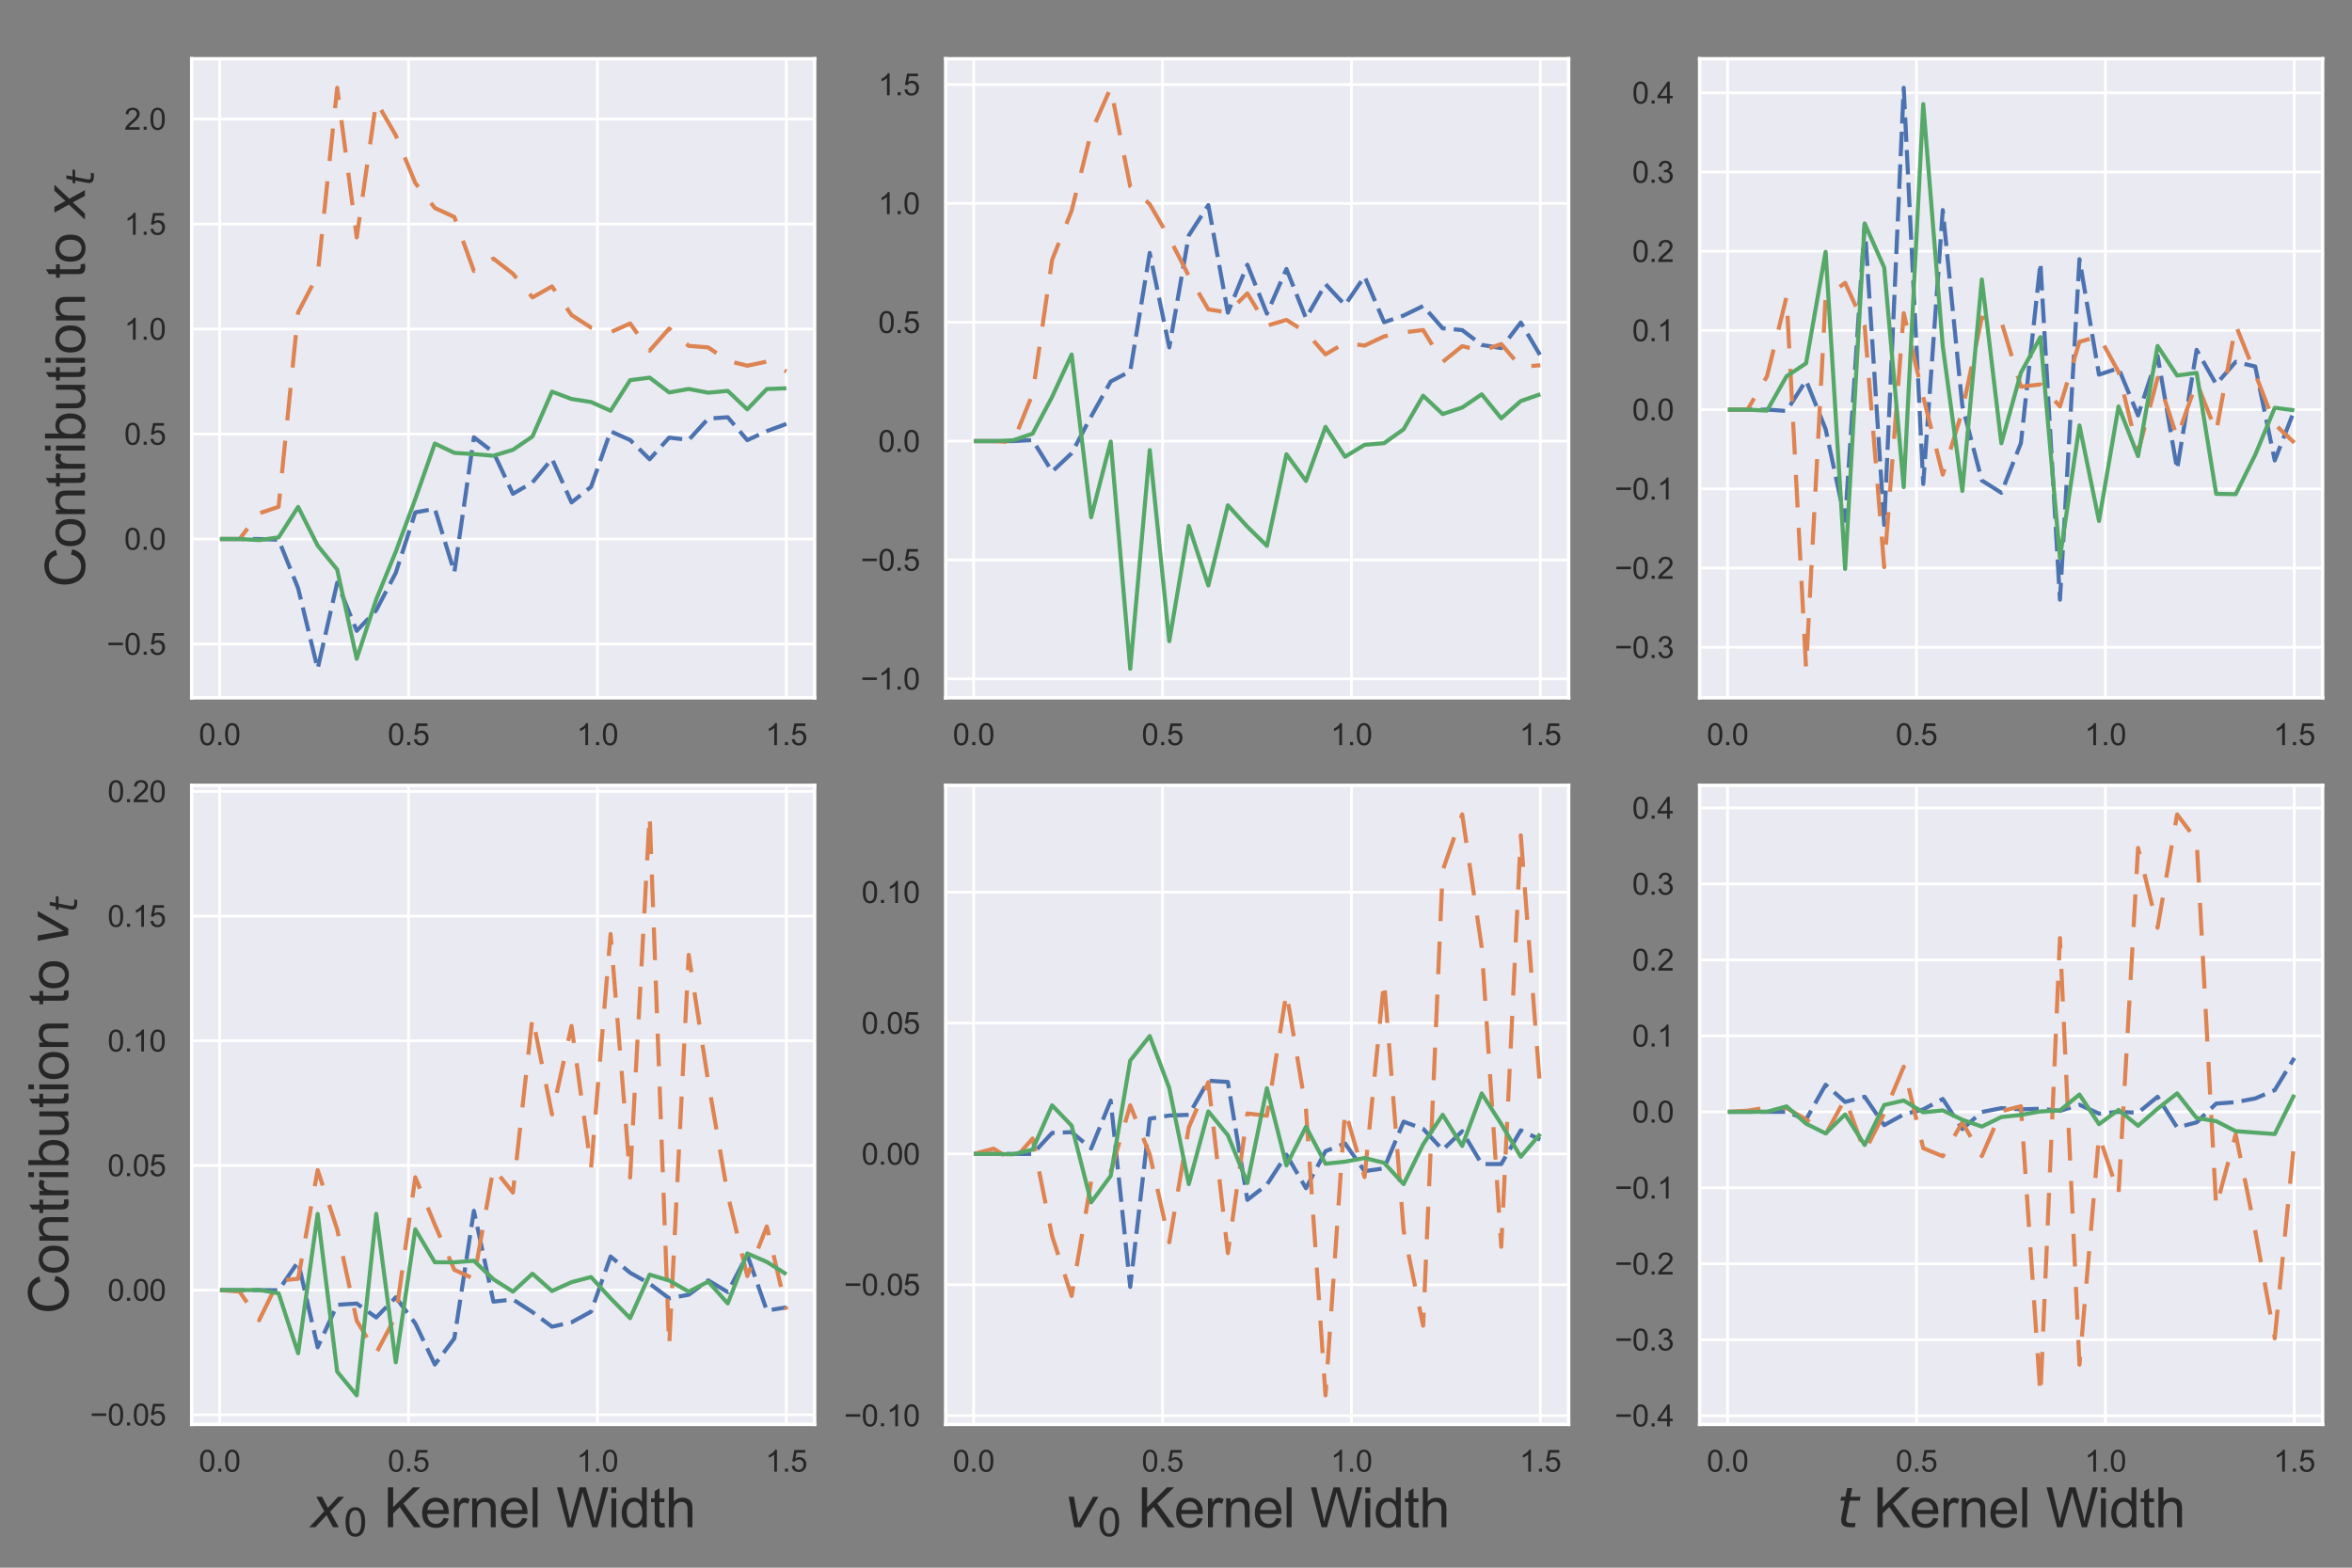 <?xml version="1.0" encoding="utf-8" standalone="no"?>
<!DOCTYPE svg PUBLIC "-//W3C//DTD SVG 1.1//EN"
  "http://www.w3.org/Graphics/SVG/1.1/DTD/svg11.dtd">
<svg height="576pt" version="1.1" viewBox="0 0 864 576" width="864pt" xmlns="http://www.w3.org/2000/svg" xmlns:xlink="http://www.w3.org/1999/xlink">
 <rect x="0" y="0" width="864" height="576" fill="#808080" stroke="none"/>
 <defs>
  <style type="text/css">*{stroke-linecap:butt;stroke-linejoin:round;}</style>
 </defs>
 <g id="figure_1">
  <g id="patch_1">
   <path d="M 0 576 
L 864 576 
L 864 0 
L 0 0 
z
" style="fill:none;"/>
  </g>
  <g id="axes_1">
   <g id="patch_2">
    <path d="M 70.422 256.393 
L 299.26 256.393 
L 299.26 21.6 
L 70.422 21.6 
z
" style="fill:#eaeaf2;"/>
   </g>
   <g id="matplotlib.axis_1">
    <g id="xtick_1">
     <g id="line2d_1">
      <path clip-path="url(#pff56851626)" d="M 80.685 256.393 
L 80.685 21.6 
" style="fill:none;stroke:#ffffff;stroke-linecap:round;"/>
     </g>
     <g id="text_1">
      <!-- 0.0 -->
      <g style="fill:#262626;" transform="translate(73.04 273.766)scale(0.11 -0.11)">
       <defs>
        <path d="M 266 2259 
Q 266 3072 433 3567 
Q 600 4063 929 4331 
Q 1259 4600 1759 4600 
Q 2128 4600 2406 4451 
Q 2684 4303 2865 4023 
Q 3047 3744 3150 3342 
Q 3253 2941 3253 2259 
Q 3253 1453 3087 958 
Q 2922 463 2592 192 
Q 2263 -78 1759 -78 
Q 1097 -78 719 397 
Q 266 969 266 2259 
z
M 844 2259 
Q 844 1131 1108 757 
Q 1372 384 1759 384 
Q 2147 384 2411 759 
Q 2675 1134 2675 2259 
Q 2675 3391 2411 3762 
Q 2147 4134 1753 4134 
Q 1366 4134 1134 3806 
Q 844 3388 844 2259 
z
" id="ArialMT-30" transform="scale(0.016)"/>
        <path d="M 581 0 
L 581 641 
L 1222 641 
L 1222 0 
L 581 0 
z
" id="ArialMT-2e" transform="scale(0.016)"/>
       </defs>
       <use xlink:href="#ArialMT-30"/>
       <use x="55.615" xlink:href="#ArialMT-2e"/>
       <use x="83.398" xlink:href="#ArialMT-30"/>
      </g>
     </g>
    </g>
    <g id="xtick_2">
     <g id="line2d_2">
      <path clip-path="url(#pff56851626)" d="M 150.076 256.393 
L 150.076 21.6 
" style="fill:none;stroke:#ffffff;stroke-linecap:round;"/>
     </g>
     <g id="text_2">
      <!-- 0.5 -->
      <g style="fill:#262626;" transform="translate(142.431 273.766)scale(0.11 -0.11)">
       <defs>
        <path d="M 266 1200 
L 856 1250 
Q 922 819 1161 601 
Q 1400 384 1738 384 
Q 2144 384 2425 690 
Q 2706 997 2706 1503 
Q 2706 1984 2436 2262 
Q 2166 2541 1728 2541 
Q 1456 2541 1237 2417 
Q 1019 2294 894 2097 
L 366 2166 
L 809 4519 
L 3088 4519 
L 3088 3981 
L 1259 3981 
L 1013 2750 
Q 1425 3038 1878 3038 
Q 2478 3038 2890 2622 
Q 3303 2206 3303 1553 
Q 3303 931 2941 478 
Q 2500 -78 1738 -78 
Q 1113 -78 717 272 
Q 322 622 266 1200 
z
" id="ArialMT-35" transform="scale(0.016)"/>
       </defs>
       <use xlink:href="#ArialMT-30"/>
       <use x="55.615" xlink:href="#ArialMT-2e"/>
       <use x="83.398" xlink:href="#ArialMT-35"/>
      </g>
     </g>
    </g>
    <g id="xtick_3">
     <g id="line2d_3">
      <path clip-path="url(#pff56851626)" d="M 219.468 256.393 
L 219.468 21.6 
" style="fill:none;stroke:#ffffff;stroke-linecap:round;"/>
     </g>
     <g id="text_3">
      <!-- 1.0 -->
      <g style="fill:#262626;" transform="translate(211.823 273.766)scale(0.11 -0.11)">
       <defs>
        <path d="M 2384 0 
L 1822 0 
L 1822 3584 
Q 1619 3391 1289 3197 
Q 959 3003 697 2906 
L 697 3450 
Q 1169 3672 1522 3987 
Q 1875 4303 2022 4600 
L 2384 4600 
L 2384 0 
z
" id="ArialMT-31" transform="scale(0.016)"/>
       </defs>
       <use xlink:href="#ArialMT-31"/>
       <use x="55.615" xlink:href="#ArialMT-2e"/>
       <use x="83.398" xlink:href="#ArialMT-30"/>
      </g>
     </g>
    </g>
    <g id="xtick_4">
     <g id="line2d_4">
      <path clip-path="url(#pff56851626)" d="M 288.859 256.393 
L 288.859 21.6 
" style="fill:none;stroke:#ffffff;stroke-linecap:round;"/>
     </g>
     <g id="text_4">
      <!-- 1.5 -->
      <g style="fill:#262626;" transform="translate(281.214 273.766)scale(0.11 -0.11)">
       <use xlink:href="#ArialMT-31"/>
       <use x="55.615" xlink:href="#ArialMT-2e"/>
       <use x="83.398" xlink:href="#ArialMT-35"/>
      </g>
     </g>
    </g>
   </g>
   <g id="matplotlib.axis_2">
    <g id="ytick_1">
     <g id="line2d_5">
      <path clip-path="url(#pff56851626)" d="M 70.422 236.627 
L 299.26 236.627 
" style="fill:none;stroke:#ffffff;stroke-linecap:round;"/>
     </g>
     <g id="text_5">
      <!-- −0.5 -->
      <g style="fill:#262626;" transform="translate(39.208 240.564)scale(0.11 -0.11)">
       <defs>
        <path d="M 3381 1997 
L 356 1997 
L 356 2522 
L 3381 2522 
L 3381 1997 
z
" id="ArialMT-2212" transform="scale(0.016)"/>
       </defs>
       <use xlink:href="#ArialMT-2212"/>
       <use x="58.398" xlink:href="#ArialMT-30"/>
       <use x="114.014" xlink:href="#ArialMT-2e"/>
       <use x="141.797" xlink:href="#ArialMT-35"/>
      </g>
     </g>
    </g>
    <g id="ytick_2">
     <g id="line2d_6">
      <path clip-path="url(#pff56851626)" d="M 70.422 198.049 
L 299.26 198.049 
" style="fill:none;stroke:#ffffff;stroke-linecap:round;"/>
     </g>
     <g id="text_6">
      <!-- 0.0 -->
      <g style="fill:#262626;" transform="translate(45.632 201.986)scale(0.11 -0.11)">
       <use xlink:href="#ArialMT-30"/>
       <use x="55.615" xlink:href="#ArialMT-2e"/>
       <use x="83.398" xlink:href="#ArialMT-30"/>
      </g>
     </g>
    </g>
    <g id="ytick_3">
     <g id="line2d_7">
      <path clip-path="url(#pff56851626)" d="M 70.422 159.471 
L 299.26 159.471 
" style="fill:none;stroke:#ffffff;stroke-linecap:round;"/>
     </g>
     <g id="text_7">
      <!-- 0.5 -->
      <g style="fill:#262626;" transform="translate(45.632 163.408)scale(0.11 -0.11)">
       <use xlink:href="#ArialMT-30"/>
       <use x="55.615" xlink:href="#ArialMT-2e"/>
       <use x="83.398" xlink:href="#ArialMT-35"/>
      </g>
     </g>
    </g>
    <g id="ytick_4">
     <g id="line2d_8">
      <path clip-path="url(#pff56851626)" d="M 70.422 120.893 
L 299.26 120.893 
" style="fill:none;stroke:#ffffff;stroke-linecap:round;"/>
     </g>
     <g id="text_8">
      <!-- 1.0 -->
      <g style="fill:#262626;" transform="translate(45.632 124.83)scale(0.11 -0.11)">
       <use xlink:href="#ArialMT-31"/>
       <use x="55.615" xlink:href="#ArialMT-2e"/>
       <use x="83.398" xlink:href="#ArialMT-30"/>
      </g>
     </g>
    </g>
    <g id="ytick_5">
     <g id="line2d_9">
      <path clip-path="url(#pff56851626)" d="M 70.422 82.315 
L 299.26 82.315 
" style="fill:none;stroke:#ffffff;stroke-linecap:round;"/>
     </g>
     <g id="text_9">
      <!-- 1.5 -->
      <g style="fill:#262626;" transform="translate(45.632 86.252)scale(0.11 -0.11)">
       <use xlink:href="#ArialMT-31"/>
       <use x="55.615" xlink:href="#ArialMT-2e"/>
       <use x="83.398" xlink:href="#ArialMT-35"/>
      </g>
     </g>
    </g>
    <g id="ytick_6">
     <g id="line2d_10">
      <path clip-path="url(#pff56851626)" d="M 70.422 43.737 
L 299.26 43.737 
" style="fill:none;stroke:#ffffff;stroke-linecap:round;"/>
     </g>
     <g id="text_10">
      <!-- 2.0 -->
      <g style="fill:#262626;" transform="translate(45.632 47.674)scale(0.11 -0.11)">
       <defs>
        <path d="M 3222 541 
L 3222 0 
L 194 0 
Q 188 203 259 391 
Q 375 700 629 1000 
Q 884 1300 1366 1694 
Q 2113 2306 2375 2664 
Q 2638 3022 2638 3341 
Q 2638 3675 2398 3904 
Q 2159 4134 1775 4134 
Q 1369 4134 1125 3890 
Q 881 3647 878 3216 
L 300 3275 
Q 359 3922 746 4261 
Q 1134 4600 1788 4600 
Q 2447 4600 2831 4234 
Q 3216 3869 3216 3328 
Q 3216 3053 3103 2787 
Q 2991 2522 2730 2228 
Q 2469 1934 1863 1422 
Q 1356 997 1212 845 
Q 1069 694 975 541 
L 3222 541 
z
" id="ArialMT-32" transform="scale(0.016)"/>
       </defs>
       <use xlink:href="#ArialMT-32"/>
       <use x="55.615" xlink:href="#ArialMT-2e"/>
       <use x="83.398" xlink:href="#ArialMT-30"/>
      </g>
     </g>
    </g>
    <g id="text_11">
     <!-- Contribution to $x_t$ -->
     <g style="fill:#262626;" transform="translate(31.233 215.796)rotate(-90)scale(0.2 -0.2)">
      <defs>
       <path d="M 3763 1606 
L 4369 1453 
Q 4178 706 3683 314 
Q 3188 -78 2472 -78 
Q 1731 -78 1267 223 
Q 803 525 561 1097 
Q 319 1669 319 2325 
Q 319 3041 592 3573 
Q 866 4106 1370 4382 
Q 1875 4659 2481 4659 
Q 3169 4659 3637 4309 
Q 4106 3959 4291 3325 
L 3694 3184 
Q 3534 3684 3231 3912 
Q 2928 4141 2469 4141 
Q 1941 4141 1586 3887 
Q 1231 3634 1087 3207 
Q 944 2781 944 2328 
Q 944 1744 1114 1308 
Q 1284 872 1643 656 
Q 2003 441 2422 441 
Q 2931 441 3284 734 
Q 3638 1028 3763 1606 
z
" id="ArialMT-43" transform="scale(0.016)"/>
       <path d="M 213 1659 
Q 213 2581 725 3025 
Q 1153 3394 1769 3394 
Q 2453 3394 2887 2945 
Q 3322 2497 3322 1706 
Q 3322 1066 3130 698 
Q 2938 331 2570 128 
Q 2203 -75 1769 -75 
Q 1072 -75 642 372 
Q 213 819 213 1659 
z
M 791 1659 
Q 791 1022 1069 705 
Q 1347 388 1769 388 
Q 2188 388 2466 706 
Q 2744 1025 2744 1678 
Q 2744 2294 2464 2611 
Q 2184 2928 1769 2928 
Q 1347 2928 1069 2612 
Q 791 2297 791 1659 
z
" id="ArialMT-6f" transform="scale(0.016)"/>
       <path d="M 422 0 
L 422 3319 
L 928 3319 
L 928 2847 
Q 1294 3394 1984 3394 
Q 2284 3394 2536 3286 
Q 2788 3178 2913 3003 
Q 3038 2828 3088 2588 
Q 3119 2431 3119 2041 
L 3119 0 
L 2556 0 
L 2556 2019 
Q 2556 2363 2490 2533 
Q 2425 2703 2258 2804 
Q 2091 2906 1866 2906 
Q 1506 2906 1245 2678 
Q 984 2450 984 1813 
L 984 0 
L 422 0 
z
" id="ArialMT-6e" transform="scale(0.016)"/>
       <path d="M 1650 503 
L 1731 6 
Q 1494 -44 1306 -44 
Q 1000 -44 831 53 
Q 663 150 594 308 
Q 525 466 525 972 
L 525 2881 
L 113 2881 
L 113 3319 
L 525 3319 
L 525 4141 
L 1084 4478 
L 1084 3319 
L 1650 3319 
L 1650 2881 
L 1084 2881 
L 1084 941 
Q 1084 700 1114 631 
Q 1144 563 1211 522 
Q 1278 481 1403 481 
Q 1497 481 1650 503 
z
" id="ArialMT-74" transform="scale(0.016)"/>
       <path d="M 416 0 
L 416 3319 
L 922 3319 
L 922 2816 
Q 1116 3169 1280 3281 
Q 1444 3394 1641 3394 
Q 1925 3394 2219 3213 
L 2025 2691 
Q 1819 2813 1613 2813 
Q 1428 2813 1281 2702 
Q 1134 2591 1072 2394 
Q 978 2094 978 1738 
L 978 0 
L 416 0 
z
" id="ArialMT-72" transform="scale(0.016)"/>
       <path d="M 425 3934 
L 425 4581 
L 988 4581 
L 988 3934 
L 425 3934 
z
M 425 0 
L 425 3319 
L 988 3319 
L 988 0 
L 425 0 
z
" id="ArialMT-69" transform="scale(0.016)"/>
       <path d="M 941 0 
L 419 0 
L 419 4581 
L 981 4581 
L 981 2947 
Q 1338 3394 1891 3394 
Q 2197 3394 2470 3270 
Q 2744 3147 2920 2923 
Q 3097 2700 3197 2384 
Q 3297 2069 3297 1709 
Q 3297 856 2875 390 
Q 2453 -75 1863 -75 
Q 1275 -75 941 416 
L 941 0 
z
M 934 1684 
Q 934 1088 1097 822 
Q 1363 388 1816 388 
Q 2184 388 2453 708 
Q 2722 1028 2722 1663 
Q 2722 2313 2464 2622 
Q 2206 2931 1841 2931 
Q 1472 2931 1203 2611 
Q 934 2291 934 1684 
z
" id="ArialMT-62" transform="scale(0.016)"/>
       <path d="M 2597 0 
L 2597 488 
Q 2209 -75 1544 -75 
Q 1250 -75 995 37 
Q 741 150 617 320 
Q 494 491 444 738 
Q 409 903 409 1263 
L 409 3319 
L 972 3319 
L 972 1478 
Q 972 1038 1006 884 
Q 1059 663 1231 536 
Q 1403 409 1656 409 
Q 1909 409 2131 539 
Q 2353 669 2445 892 
Q 2538 1116 2538 1541 
L 2538 3319 
L 3100 3319 
L 3100 0 
L 2597 0 
z
" id="ArialMT-75" transform="scale(0.016)"/>
       <path id="ArialMT-20" transform="scale(0.016)"/>
       <path d="M 3841 3500 
L 2234 1784 
L 3219 0 
L 2559 0 
L 1819 1388 
L 531 0 
L -166 0 
L 1556 1844 
L 641 3500 
L 1300 3500 
L 1972 2234 
L 3144 3500 
L 3841 3500 
z
" id="DejaVuSans-Oblique-78" transform="scale(0.016)"/>
       <path d="M 2706 3500 
L 2619 3053 
L 1472 3053 
L 1100 1153 
Q 1081 1047 1072 975 
Q 1063 903 1063 863 
Q 1063 663 1183 572 
Q 1303 481 1569 481 
L 2150 481 
L 2053 0 
L 1503 0 
Q 991 0 739 200 
Q 488 400 488 806 
Q 488 878 497 964 
Q 506 1050 525 1153 
L 897 3053 
L 409 3053 
L 500 3500 
L 978 3500 
L 1172 4494 
L 1747 4494 
L 1556 3500 
L 2706 3500 
z
" id="DejaVuSans-Oblique-74" transform="scale(0.016)"/>
      </defs>
      <use transform="translate(0 0.203)" xlink:href="#ArialMT-43"/>
      <use transform="translate(72.217 0.203)" xlink:href="#ArialMT-6f"/>
      <use transform="translate(127.832 0.203)" xlink:href="#ArialMT-6e"/>
      <use transform="translate(183.447 0.203)" xlink:href="#ArialMT-74"/>
      <use transform="translate(211.23 0.203)" xlink:href="#ArialMT-72"/>
      <use transform="translate(244.531 0.203)" xlink:href="#ArialMT-69"/>
      <use transform="translate(266.748 0.203)" xlink:href="#ArialMT-62"/>
      <use transform="translate(322.363 0.203)" xlink:href="#ArialMT-75"/>
      <use transform="translate(377.979 0.203)" xlink:href="#ArialMT-74"/>
      <use transform="translate(405.762 0.203)" xlink:href="#ArialMT-69"/>
      <use transform="translate(427.979 0.203)" xlink:href="#ArialMT-6f"/>
      <use transform="translate(483.594 0.203)" xlink:href="#ArialMT-6e"/>
      <use transform="translate(539.209 0.203)" xlink:href="#ArialMT-20"/>
      <use transform="translate(566.992 0.203)" xlink:href="#ArialMT-74"/>
      <use transform="translate(594.775 0.203)" xlink:href="#ArialMT-6f"/>
      <use transform="translate(650.391 0.203)" xlink:href="#ArialMT-20"/>
      <use transform="translate(678.174 0.203)" xlink:href="#DejaVuSans-Oblique-78"/>
      <use transform="translate(737.354 -16.203)scale(0.7)" xlink:href="#DejaVuSans-Oblique-74"/>
     </g>
    </g>
   </g>
   <g id="line2d_11">
    <path clip-path="url(#pff56851626)" d="M 80.824 198.049 
L 87.998 198.049 
L 95.171 198.053 
L 102.345 198.306 
L 109.519 216.147 
L 116.692 245.72 
L 123.866 214.103 
L 131.039 231.791 
L 138.213 224.212 
L 145.387 210.472 
L 152.56 188.258 
L 159.734 186.938 
L 166.907 210.258 
L 174.081 160.669 
L 181.255 166.164 
L 188.428 181.437 
L 195.602 177.244 
L 202.775 168.598 
L 209.949 184.595 
L 217.123 178.892 
L 224.296 158.48 
L 231.47 161.669 
L 238.643 168.736 
L 245.817 160.786 
L 252.991 161.637 
L 260.164 153.802 
L 267.338 153.298 
L 274.511 161.72 
L 281.685 158.404 
L 288.859 155.758 
" style="fill:none;stroke:#4c72b0;stroke-dasharray:9,3;stroke-dashoffset:0;stroke-width:1.5;"/>
   </g>
   <g id="line2d_12">
    <path clip-path="url(#pff56851626)" d="M 80.824 198.049 
L 87.998 198.048 
L 95.171 188.617 
L 102.345 186.208 
L 109.519 114.765 
L 116.692 101.053 
L 123.866 32.272 
L 131.039 87.229 
L 138.213 37.29 
L 145.387 49.733 
L 152.56 67.258 
L 159.734 76.419 
L 166.907 79.728 
L 174.081 99.554 
L 181.255 95.012 
L 188.428 100.587 
L 195.602 109.278 
L 202.775 105.231 
L 209.949 115.76 
L 217.123 120.362 
L 224.296 122.055 
L 231.47 118.856 
L 238.643 128.84 
L 245.817 120.717 
L 252.991 127.084 
L 260.164 127.645 
L 267.338 132.572 
L 274.511 134.365 
L 281.685 132.865 
L 288.859 136.463 
" style="fill:none;stroke:#dd8452;stroke-dasharray:12,7.5;stroke-dashoffset:0;stroke-width:1.5;"/>
   </g>
   <g id="line2d_13">
    <path clip-path="url(#pff56851626)" d="M 80.824 198.049 
L 87.998 198.049 
L 95.171 198.448 
L 102.345 197.437 
L 109.519 186.259 
L 116.692 200.466 
L 123.866 209.273 
L 131.039 242.031 
L 138.213 220.205 
L 145.387 202.685 
L 152.56 183.359 
L 159.734 162.968 
L 166.907 166.396 
L 174.081 166.853 
L 181.255 167.45 
L 188.428 165.263 
L 195.602 160.379 
L 202.775 143.893 
L 209.949 146.595 
L 217.123 147.709 
L 224.296 150.918 
L 231.47 139.678 
L 238.643 138.76 
L 245.817 144.189 
L 252.991 142.921 
L 260.164 144.281 
L 267.338 143.626 
L 274.511 150.394 
L 281.685 142.94 
L 288.859 142.667 
" style="fill:none;stroke:#55a868;stroke-dasharray:1.5,0;stroke-dashoffset:0;stroke-width:1.5;"/>
   </g>
   <g id="patch_3">
    <path d="M 70.422 256.393 
L 70.422 21.6 
" style="fill:none;stroke:#ffffff;stroke-linecap:square;stroke-linejoin:miter;stroke-width:1.25;"/>
   </g>
   <g id="patch_4">
    <path d="M 299.26 256.393 
L 299.26 21.6 
" style="fill:none;stroke:#ffffff;stroke-linecap:square;stroke-linejoin:miter;stroke-width:1.25;"/>
   </g>
   <g id="patch_5">
    <path d="M 70.422 256.393 
L 299.26 256.393 
" style="fill:none;stroke:#ffffff;stroke-linecap:square;stroke-linejoin:miter;stroke-width:1.25;"/>
   </g>
   <g id="patch_6">
    <path d="M 70.422 21.6 
L 299.26 21.6 
" style="fill:none;stroke:#ffffff;stroke-linecap:square;stroke-linejoin:miter;stroke-width:1.25;"/>
   </g>
  </g>
  <g id="axes_2">
   <g id="patch_7">
    <path d="M 347.392 256.393 
L 576.23 256.393 
L 576.23 21.6 
L 347.392 21.6 
z
" style="fill:#eaeaf2;"/>
   </g>
   <g id="matplotlib.axis_3">
    <g id="xtick_5">
     <g id="line2d_14">
      <path clip-path="url(#p8353851b12)" d="M 357.655 256.393 
L 357.655 21.6 
" style="fill:none;stroke:#ffffff;stroke-linecap:round;"/>
     </g>
     <g id="text_12">
      <!-- 0.0 -->
      <g style="fill:#262626;" transform="translate(350.01 273.766)scale(0.11 -0.11)">
       <use xlink:href="#ArialMT-30"/>
       <use x="55.615" xlink:href="#ArialMT-2e"/>
       <use x="83.398" xlink:href="#ArialMT-30"/>
      </g>
     </g>
    </g>
    <g id="xtick_6">
     <g id="line2d_15">
      <path clip-path="url(#p8353851b12)" d="M 427.046 256.393 
L 427.046 21.6 
" style="fill:none;stroke:#ffffff;stroke-linecap:round;"/>
     </g>
     <g id="text_13">
      <!-- 0.5 -->
      <g style="fill:#262626;" transform="translate(419.401 273.766)scale(0.11 -0.11)">
       <use xlink:href="#ArialMT-30"/>
       <use x="55.615" xlink:href="#ArialMT-2e"/>
       <use x="83.398" xlink:href="#ArialMT-35"/>
      </g>
     </g>
    </g>
    <g id="xtick_7">
     <g id="line2d_16">
      <path clip-path="url(#p8353851b12)" d="M 496.437 256.393 
L 496.437 21.6 
" style="fill:none;stroke:#ffffff;stroke-linecap:round;"/>
     </g>
     <g id="text_14">
      <!-- 1.0 -->
      <g style="fill:#262626;" transform="translate(488.792 273.766)scale(0.11 -0.11)">
       <use xlink:href="#ArialMT-31"/>
       <use x="55.615" xlink:href="#ArialMT-2e"/>
       <use x="83.398" xlink:href="#ArialMT-30"/>
      </g>
     </g>
    </g>
    <g id="xtick_8">
     <g id="line2d_17">
      <path clip-path="url(#p8353851b12)" d="M 565.828 256.393 
L 565.828 21.6 
" style="fill:none;stroke:#ffffff;stroke-linecap:round;"/>
     </g>
     <g id="text_15">
      <!-- 1.5 -->
      <g style="fill:#262626;" transform="translate(558.183 273.766)scale(0.11 -0.11)">
       <use xlink:href="#ArialMT-31"/>
       <use x="55.615" xlink:href="#ArialMT-2e"/>
       <use x="83.398" xlink:href="#ArialMT-35"/>
      </g>
     </g>
    </g>
   </g>
   <g id="matplotlib.axis_4">
    <g id="ytick_7">
     <g id="line2d_18">
      <path clip-path="url(#p8353851b12)" d="M 347.392 249.416 
L 576.23 249.416 
" style="fill:none;stroke:#ffffff;stroke-linecap:round;"/>
     </g>
     <g id="text_16">
      <!-- −1.0 -->
      <g style="fill:#262626;" transform="translate(316.177 253.353)scale(0.11 -0.11)">
       <use xlink:href="#ArialMT-2212"/>
       <use x="58.398" xlink:href="#ArialMT-31"/>
       <use x="114.014" xlink:href="#ArialMT-2e"/>
       <use x="141.797" xlink:href="#ArialMT-30"/>
      </g>
     </g>
    </g>
    <g id="ytick_8">
     <g id="line2d_19">
      <path clip-path="url(#p8353851b12)" d="M 347.392 205.747 
L 576.23 205.747 
" style="fill:none;stroke:#ffffff;stroke-linecap:round;"/>
     </g>
     <g id="text_17">
      <!-- −0.5 -->
      <g style="fill:#262626;" transform="translate(316.177 209.684)scale(0.11 -0.11)">
       <use xlink:href="#ArialMT-2212"/>
       <use x="58.398" xlink:href="#ArialMT-30"/>
       <use x="114.014" xlink:href="#ArialMT-2e"/>
       <use x="141.797" xlink:href="#ArialMT-35"/>
      </g>
     </g>
    </g>
    <g id="ytick_9">
     <g id="line2d_20">
      <path clip-path="url(#p8353851b12)" d="M 347.392 162.078 
L 576.23 162.078 
" style="fill:none;stroke:#ffffff;stroke-linecap:round;"/>
     </g>
     <g id="text_18">
      <!-- 0.0 -->
      <g style="fill:#262626;" transform="translate(322.602 166.015)scale(0.11 -0.11)">
       <use xlink:href="#ArialMT-30"/>
       <use x="55.615" xlink:href="#ArialMT-2e"/>
       <use x="83.398" xlink:href="#ArialMT-30"/>
      </g>
     </g>
    </g>
    <g id="ytick_10">
     <g id="line2d_21">
      <path clip-path="url(#p8353851b12)" d="M 347.392 118.41 
L 576.23 118.41 
" style="fill:none;stroke:#ffffff;stroke-linecap:round;"/>
     </g>
     <g id="text_19">
      <!-- 0.5 -->
      <g style="fill:#262626;" transform="translate(322.602 122.346)scale(0.11 -0.11)">
       <use xlink:href="#ArialMT-30"/>
       <use x="55.615" xlink:href="#ArialMT-2e"/>
       <use x="83.398" xlink:href="#ArialMT-35"/>
      </g>
     </g>
    </g>
    <g id="ytick_11">
     <g id="line2d_22">
      <path clip-path="url(#p8353851b12)" d="M 347.392 74.741 
L 576.23 74.741 
" style="fill:none;stroke:#ffffff;stroke-linecap:round;"/>
     </g>
     <g id="text_20">
      <!-- 1.0 -->
      <g style="fill:#262626;" transform="translate(322.602 78.678)scale(0.11 -0.11)">
       <use xlink:href="#ArialMT-31"/>
       <use x="55.615" xlink:href="#ArialMT-2e"/>
       <use x="83.398" xlink:href="#ArialMT-30"/>
      </g>
     </g>
    </g>
    <g id="ytick_12">
     <g id="line2d_23">
      <path clip-path="url(#p8353851b12)" d="M 347.392 31.072 
L 576.23 31.072 
" style="fill:none;stroke:#ffffff;stroke-linecap:round;"/>
     </g>
     <g id="text_21">
      <!-- 1.5 -->
      <g style="fill:#262626;" transform="translate(322.602 35.009)scale(0.11 -0.11)">
       <use xlink:href="#ArialMT-31"/>
       <use x="55.615" xlink:href="#ArialMT-2e"/>
       <use x="83.398" xlink:href="#ArialMT-35"/>
      </g>
     </g>
    </g>
   </g>
   <g id="line2d_24">
    <path clip-path="url(#p8353851b12)" d="M 357.794 162.078 
L 364.967 162.078 
L 372.141 162.079 
L 379.315 161.697 
L 386.488 173.278 
L 393.662 166.536 
L 400.836 153.002 
L 408.009 140.173 
L 415.183 136.406 
L 422.356 92.925 
L 429.53 127.638 
L 436.704 86.502 
L 443.877 75.367 
L 451.051 114.876 
L 458.224 97.265 
L 465.398 115.246 
L 472.572 98.831 
L 479.745 116.899 
L 486.919 104.396 
L 494.092 112.072 
L 501.266 101.568 
L 508.44 118.402 
L 515.613 115.934 
L 522.787 112.434 
L 529.96 120.622 
L 537.134 121.286 
L 544.308 126.735 
L 551.481 127.893 
L 558.655 118.504 
L 565.828 130.606 
" style="fill:none;stroke:#4c72b0;stroke-dasharray:9,3;stroke-dashoffset:0;stroke-width:1.5;"/>
   </g>
   <g id="line2d_25">
    <path clip-path="url(#p8353851b12)" d="M 357.794 162.078 
L 364.967 162.077 
L 372.141 162.487 
L 379.315 144.753 
L 386.488 95.481 
L 393.662 77.41 
L 400.836 48.548 
L 408.009 32.272 
L 415.183 68.503 
L 422.356 75.03 
L 429.53 87.385 
L 436.704 101.397 
L 443.877 113.668 
L 451.051 114.817 
L 458.224 107.792 
L 465.398 119.652 
L 472.572 117.544 
L 479.745 122.06 
L 486.919 130.203 
L 494.092 125.97 
L 501.266 126.983 
L 508.44 123.595 
L 515.613 122.132 
L 522.787 121.261 
L 529.96 132.973 
L 537.134 127.171 
L 544.308 128.915 
L 551.481 126.418 
L 558.655 134.782 
L 565.828 134.212 
" style="fill:none;stroke:#dd8452;stroke-dasharray:12,7.5;stroke-dashoffset:0;stroke-width:1.5;"/>
   </g>
   <g id="line2d_26">
    <path clip-path="url(#p8353851b12)" d="M 357.794 162.078 
L 364.967 162.078 
L 372.141 161.775 
L 379.315 159.353 
L 386.488 145.822 
L 393.662 130.259 
L 400.836 190.042 
L 408.009 162.249 
L 415.183 245.72 
L 422.356 165.375 
L 429.53 235.58 
L 436.704 193.218 
L 443.877 215.114 
L 451.051 185.657 
L 458.224 193.531 
L 465.398 200.56 
L 472.572 166.914 
L 479.745 176.706 
L 486.919 156.837 
L 494.092 167.82 
L 501.266 163.439 
L 508.44 162.841 
L 515.613 157.713 
L 522.787 145.39 
L 529.96 152.129 
L 537.134 149.739 
L 544.308 144.881 
L 551.481 153.702 
L 558.655 147.347 
L 565.828 144.853 
" style="fill:none;stroke:#55a868;stroke-dasharray:1.5,0;stroke-dashoffset:0;stroke-width:1.5;"/>
   </g>
   <g id="patch_8">
    <path d="M 347.392 256.393 
L 347.392 21.6 
" style="fill:none;stroke:#ffffff;stroke-linecap:square;stroke-linejoin:miter;stroke-width:1.25;"/>
   </g>
   <g id="patch_9">
    <path d="M 576.23 256.393 
L 576.23 21.6 
" style="fill:none;stroke:#ffffff;stroke-linecap:square;stroke-linejoin:miter;stroke-width:1.25;"/>
   </g>
   <g id="patch_10">
    <path d="M 347.392 256.393 
L 576.23 256.393 
" style="fill:none;stroke:#ffffff;stroke-linecap:square;stroke-linejoin:miter;stroke-width:1.25;"/>
   </g>
   <g id="patch_11">
    <path d="M 347.392 21.6 
L 576.23 21.6 
" style="fill:none;stroke:#ffffff;stroke-linecap:square;stroke-linejoin:miter;stroke-width:1.25;"/>
   </g>
  </g>
  <g id="axes_3">
   <g id="patch_12">
    <path d="M 624.362 256.393 
L 853.2 256.393 
L 853.2 21.6 
L 624.362 21.6 
z
" style="fill:#eaeaf2;"/>
   </g>
   <g id="matplotlib.axis_5">
    <g id="xtick_9">
     <g id="line2d_27">
      <path clip-path="url(#p8aeaa3ec65)" d="M 634.625 256.393 
L 634.625 21.6 
" style="fill:none;stroke:#ffffff;stroke-linecap:round;"/>
     </g>
     <g id="text_22">
      <!-- 0.0 -->
      <g style="fill:#262626;" transform="translate(626.98 273.766)scale(0.11 -0.11)">
       <use xlink:href="#ArialMT-30"/>
       <use x="55.615" xlink:href="#ArialMT-2e"/>
       <use x="83.398" xlink:href="#ArialMT-30"/>
      </g>
     </g>
    </g>
    <g id="xtick_10">
     <g id="line2d_28">
      <path clip-path="url(#p8aeaa3ec65)" d="M 704.016 256.393 
L 704.016 21.6 
" style="fill:none;stroke:#ffffff;stroke-linecap:round;"/>
     </g>
     <g id="text_23">
      <!-- 0.5 -->
      <g style="fill:#262626;" transform="translate(696.371 273.766)scale(0.11 -0.11)">
       <use xlink:href="#ArialMT-30"/>
       <use x="55.615" xlink:href="#ArialMT-2e"/>
       <use x="83.398" xlink:href="#ArialMT-35"/>
      </g>
     </g>
    </g>
    <g id="xtick_11">
     <g id="line2d_29">
      <path clip-path="url(#p8aeaa3ec65)" d="M 773.407 256.393 
L 773.407 21.6 
" style="fill:none;stroke:#ffffff;stroke-linecap:round;"/>
     </g>
     <g id="text_24">
      <!-- 1.0 -->
      <g style="fill:#262626;" transform="translate(765.762 273.766)scale(0.11 -0.11)">
       <use xlink:href="#ArialMT-31"/>
       <use x="55.615" xlink:href="#ArialMT-2e"/>
       <use x="83.398" xlink:href="#ArialMT-30"/>
      </g>
     </g>
    </g>
    <g id="xtick_12">
     <g id="line2d_30">
      <path clip-path="url(#p8aeaa3ec65)" d="M 842.798 256.393 
L 842.798 21.6 
" style="fill:none;stroke:#ffffff;stroke-linecap:round;"/>
     </g>
     <g id="text_25">
      <!-- 1.5 -->
      <g style="fill:#262626;" transform="translate(835.153 273.766)scale(0.11 -0.11)">
       <use xlink:href="#ArialMT-31"/>
       <use x="55.615" xlink:href="#ArialMT-2e"/>
       <use x="83.398" xlink:href="#ArialMT-35"/>
      </g>
     </g>
    </g>
   </g>
   <g id="matplotlib.axis_6">
    <g id="ytick_13">
     <g id="line2d_31">
      <path clip-path="url(#p8aeaa3ec65)" d="M 624.362 237.823 
L 853.2 237.823 
" style="fill:none;stroke:#ffffff;stroke-linecap:round;"/>
     </g>
     <g id="text_26">
      <!-- −0.3 -->
      <g style="fill:#262626;" transform="translate(593.147 241.76)scale(0.11 -0.11)">
       <defs>
        <path d="M 269 1209 
L 831 1284 
Q 928 806 1161 595 
Q 1394 384 1728 384 
Q 2125 384 2398 659 
Q 2672 934 2672 1341 
Q 2672 1728 2419 1979 
Q 2166 2231 1775 2231 
Q 1616 2231 1378 2169 
L 1441 2663 
Q 1497 2656 1531 2656 
Q 1891 2656 2178 2843 
Q 2466 3031 2466 3422 
Q 2466 3731 2256 3934 
Q 2047 4138 1716 4138 
Q 1388 4138 1169 3931 
Q 950 3725 888 3313 
L 325 3413 
Q 428 3978 793 4289 
Q 1159 4600 1703 4600 
Q 2078 4600 2393 4439 
Q 2709 4278 2876 4000 
Q 3044 3722 3044 3409 
Q 3044 3113 2884 2869 
Q 2725 2625 2413 2481 
Q 2819 2388 3044 2092 
Q 3269 1797 3269 1353 
Q 3269 753 2831 336 
Q 2394 -81 1725 -81 
Q 1122 -81 723 278 
Q 325 638 269 1209 
z
" id="ArialMT-33" transform="scale(0.016)"/>
       </defs>
       <use xlink:href="#ArialMT-2212"/>
       <use x="58.398" xlink:href="#ArialMT-30"/>
       <use x="114.014" xlink:href="#ArialMT-2e"/>
       <use x="141.797" xlink:href="#ArialMT-33"/>
      </g>
     </g>
    </g>
    <g id="ytick_14">
     <g id="line2d_32">
      <path clip-path="url(#p8aeaa3ec65)" d="M 624.362 208.72 
L 853.2 208.72 
" style="fill:none;stroke:#ffffff;stroke-linecap:round;"/>
     </g>
     <g id="text_27">
      <!-- −0.2 -->
      <g style="fill:#262626;" transform="translate(593.147 212.656)scale(0.11 -0.11)">
       <use xlink:href="#ArialMT-2212"/>
       <use x="58.398" xlink:href="#ArialMT-30"/>
       <use x="114.014" xlink:href="#ArialMT-2e"/>
       <use x="141.797" xlink:href="#ArialMT-32"/>
      </g>
     </g>
    </g>
    <g id="ytick_15">
     <g id="line2d_33">
      <path clip-path="url(#p8aeaa3ec65)" d="M 624.362 179.616 
L 853.2 179.616 
" style="fill:none;stroke:#ffffff;stroke-linecap:round;"/>
     </g>
     <g id="text_28">
      <!-- −0.1 -->
      <g style="fill:#262626;" transform="translate(593.147 183.553)scale(0.11 -0.11)">
       <use xlink:href="#ArialMT-2212"/>
       <use x="58.398" xlink:href="#ArialMT-30"/>
       <use x="114.014" xlink:href="#ArialMT-2e"/>
       <use x="141.797" xlink:href="#ArialMT-31"/>
      </g>
     </g>
    </g>
    <g id="ytick_16">
     <g id="line2d_34">
      <path clip-path="url(#p8aeaa3ec65)" d="M 624.362 150.513 
L 853.2 150.513 
" style="fill:none;stroke:#ffffff;stroke-linecap:round;"/>
     </g>
     <g id="text_29">
      <!-- 0.0 -->
      <g style="fill:#262626;" transform="translate(599.572 154.45)scale(0.11 -0.11)">
       <use xlink:href="#ArialMT-30"/>
       <use x="55.615" xlink:href="#ArialMT-2e"/>
       <use x="83.398" xlink:href="#ArialMT-30"/>
      </g>
     </g>
    </g>
    <g id="ytick_17">
     <g id="line2d_35">
      <path clip-path="url(#p8aeaa3ec65)" d="M 624.362 121.409 
L 853.2 121.409 
" style="fill:none;stroke:#ffffff;stroke-linecap:round;"/>
     </g>
     <g id="text_30">
      <!-- 0.1 -->
      <g style="fill:#262626;" transform="translate(599.572 125.346)scale(0.11 -0.11)">
       <use xlink:href="#ArialMT-30"/>
       <use x="55.615" xlink:href="#ArialMT-2e"/>
       <use x="83.398" xlink:href="#ArialMT-31"/>
      </g>
     </g>
    </g>
    <g id="ytick_18">
     <g id="line2d_36">
      <path clip-path="url(#p8aeaa3ec65)" d="M 624.362 92.306 
L 853.2 92.306 
" style="fill:none;stroke:#ffffff;stroke-linecap:round;"/>
     </g>
     <g id="text_31">
      <!-- 0.2 -->
      <g style="fill:#262626;" transform="translate(599.572 96.243)scale(0.11 -0.11)">
       <use xlink:href="#ArialMT-30"/>
       <use x="55.615" xlink:href="#ArialMT-2e"/>
       <use x="83.398" xlink:href="#ArialMT-32"/>
      </g>
     </g>
    </g>
    <g id="ytick_19">
     <g id="line2d_37">
      <path clip-path="url(#p8aeaa3ec65)" d="M 624.362 63.203 
L 853.2 63.203 
" style="fill:none;stroke:#ffffff;stroke-linecap:round;"/>
     </g>
     <g id="text_32">
      <!-- 0.3 -->
      <g style="fill:#262626;" transform="translate(599.572 67.139)scale(0.11 -0.11)">
       <use xlink:href="#ArialMT-30"/>
       <use x="55.615" xlink:href="#ArialMT-2e"/>
       <use x="83.398" xlink:href="#ArialMT-33"/>
      </g>
     </g>
    </g>
    <g id="ytick_20">
     <g id="line2d_38">
      <path clip-path="url(#p8aeaa3ec65)" d="M 624.362 34.099 
L 853.2 34.099 
" style="fill:none;stroke:#ffffff;stroke-linecap:round;"/>
     </g>
     <g id="text_33">
      <!-- 0.4 -->
      <g style="fill:#262626;" transform="translate(599.572 38.036)scale(0.11 -0.11)">
       <defs>
        <path d="M 2069 0 
L 2069 1097 
L 81 1097 
L 81 1613 
L 2172 4581 
L 2631 4581 
L 2631 1613 
L 3250 1613 
L 3250 1097 
L 2631 1097 
L 2631 0 
L 2069 0 
z
M 2069 1613 
L 2069 3678 
L 634 1613 
L 2069 1613 
z
" id="ArialMT-34" transform="scale(0.016)"/>
       </defs>
       <use xlink:href="#ArialMT-30"/>
       <use x="55.615" xlink:href="#ArialMT-2e"/>
       <use x="83.398" xlink:href="#ArialMT-34"/>
      </g>
     </g>
    </g>
   </g>
   <g id="line2d_39">
    <path clip-path="url(#p8aeaa3ec65)" d="M 634.764 150.513 
L 641.937 150.513 
L 649.111 150.496 
L 656.284 151.001 
L 663.458 139.789 
L 670.632 157.644 
L 677.805 191.29 
L 684.979 82.375 
L 692.153 192.871 
L 699.326 32.272 
L 706.5 177.815 
L 713.673 77.196 
L 720.847 149.08 
L 728.021 176.525 
L 735.194 181.062 
L 742.368 162.825 
L 749.541 96.683 
L 756.715 220.333 
L 763.889 95.228 
L 771.062 137.651 
L 778.236 135.283 
L 785.409 152.63 
L 792.583 130.719 
L 799.757 172.41 
L 806.93 128.551 
L 814.104 141.17 
L 821.277 132.958 
L 828.451 134.655 
L 835.625 169.174 
L 842.798 150.787 
" style="fill:none;stroke:#4c72b0;stroke-dasharray:9,3;stroke-dashoffset:0;stroke-width:1.5;"/>
   </g>
   <g id="line2d_40">
    <path clip-path="url(#p8aeaa3ec65)" d="M 634.764 150.513 
L 641.937 150.515 
L 649.111 138.243 
L 656.284 109.025 
L 663.458 245.72 
L 670.632 109.216 
L 677.805 103.928 
L 684.979 119.731 
L 692.153 208.361 
L 699.326 115.057 
L 706.5 145.853 
L 713.673 174.389 
L 720.847 151.007 
L 728.021 116.664 
L 735.194 118.118 
L 742.368 142.074 
L 749.541 141.251 
L 756.715 149.347 
L 763.889 125.575 
L 771.062 123.536 
L 778.236 136.652 
L 785.409 166.22 
L 792.583 138.813 
L 799.757 160.717 
L 806.93 140.431 
L 814.104 158.721 
L 821.277 119.455 
L 828.451 137.311 
L 835.625 155.863 
L 842.798 162.661 
" style="fill:none;stroke:#dd8452;stroke-dasharray:12,7.5;stroke-dashoffset:0;stroke-width:1.5;"/>
   </g>
   <g id="line2d_41">
    <path clip-path="url(#p8aeaa3ec65)" d="M 634.764 150.513 
L 641.937 150.513 
L 649.111 150.887 
L 656.284 138.243 
L 663.458 133.486 
L 670.632 92.531 
L 677.805 209.031 
L 684.979 82.108 
L 692.153 98.289 
L 699.326 178.981 
L 706.5 38.258 
L 713.673 127.242 
L 720.847 180.377 
L 728.021 102.681 
L 735.194 162.871 
L 742.368 136.959 
L 749.541 123.846 
L 756.715 204.969 
L 763.889 156.319 
L 771.062 191.404 
L 778.236 149.335 
L 785.409 167.593 
L 792.583 127.132 
L 799.757 137.972 
L 806.93 136.998 
L 814.104 181.445 
L 821.277 181.577 
L 828.451 167.114 
L 835.625 149.83 
L 842.798 150.751 
" style="fill:none;stroke:#55a868;stroke-dasharray:1.5,0;stroke-dashoffset:0;stroke-width:1.5;"/>
   </g>
   <g id="patch_13">
    <path d="M 624.362 256.393 
L 624.362 21.6 
" style="fill:none;stroke:#ffffff;stroke-linecap:square;stroke-linejoin:miter;stroke-width:1.25;"/>
   </g>
   <g id="patch_14">
    <path d="M 853.2 256.393 
L 853.2 21.6 
" style="fill:none;stroke:#ffffff;stroke-linecap:square;stroke-linejoin:miter;stroke-width:1.25;"/>
   </g>
   <g id="patch_15">
    <path d="M 624.362 256.393 
L 853.2 256.393 
" style="fill:none;stroke:#ffffff;stroke-linecap:square;stroke-linejoin:miter;stroke-width:1.25;"/>
   </g>
   <g id="patch_16">
    <path d="M 624.362 21.6 
L 853.2 21.6 
" style="fill:none;stroke:#ffffff;stroke-linecap:square;stroke-linejoin:miter;stroke-width:1.25;"/>
   </g>
  </g>
  <g id="axes_4">
   <g id="patch_17">
    <path d="M 70.422 523.35 
L 299.26 523.35 
L 299.26 288.557 
L 70.422 288.557 
z
" style="fill:#eaeaf2;"/>
   </g>
   <g id="matplotlib.axis_7">
    <g id="xtick_13">
     <g id="line2d_42">
      <path clip-path="url(#p11a681b203)" d="M 80.685 523.35 
L 80.685 288.557 
" style="fill:none;stroke:#ffffff;stroke-linecap:round;"/>
     </g>
     <g id="text_34">
      <!-- 0.0 -->
      <g style="fill:#262626;" transform="translate(73.04 540.723)scale(0.11 -0.11)">
       <use xlink:href="#ArialMT-30"/>
       <use x="55.615" xlink:href="#ArialMT-2e"/>
       <use x="83.398" xlink:href="#ArialMT-30"/>
      </g>
     </g>
    </g>
    <g id="xtick_14">
     <g id="line2d_43">
      <path clip-path="url(#p11a681b203)" d="M 150.076 523.35 
L 150.076 288.557 
" style="fill:none;stroke:#ffffff;stroke-linecap:round;"/>
     </g>
     <g id="text_35">
      <!-- 0.5 -->
      <g style="fill:#262626;" transform="translate(142.431 540.723)scale(0.11 -0.11)">
       <use xlink:href="#ArialMT-30"/>
       <use x="55.615" xlink:href="#ArialMT-2e"/>
       <use x="83.398" xlink:href="#ArialMT-35"/>
      </g>
     </g>
    </g>
    <g id="xtick_15">
     <g id="line2d_44">
      <path clip-path="url(#p11a681b203)" d="M 219.468 523.35 
L 219.468 288.557 
" style="fill:none;stroke:#ffffff;stroke-linecap:round;"/>
     </g>
     <g id="text_36">
      <!-- 1.0 -->
      <g style="fill:#262626;" transform="translate(211.823 540.723)scale(0.11 -0.11)">
       <use xlink:href="#ArialMT-31"/>
       <use x="55.615" xlink:href="#ArialMT-2e"/>
       <use x="83.398" xlink:href="#ArialMT-30"/>
      </g>
     </g>
    </g>
    <g id="xtick_16">
     <g id="line2d_45">
      <path clip-path="url(#p11a681b203)" d="M 288.859 523.35 
L 288.859 288.557 
" style="fill:none;stroke:#ffffff;stroke-linecap:round;"/>
     </g>
     <g id="text_37">
      <!-- 1.5 -->
      <g style="fill:#262626;" transform="translate(281.214 540.723)scale(0.11 -0.11)">
       <use xlink:href="#ArialMT-31"/>
       <use x="55.615" xlink:href="#ArialMT-2e"/>
       <use x="83.398" xlink:href="#ArialMT-35"/>
      </g>
     </g>
    </g>
    <g id="text_38">
     <!-- $x_0$ Kernel Width -->
     <g style="fill:#262626;" transform="translate(114.141 561.225)scale(0.2 -0.2)">
      <defs>
       <path d="M 2034 4250 
Q 1547 4250 1301 3770 
Q 1056 3291 1056 2328 
Q 1056 1369 1301 889 
Q 1547 409 2034 409 
Q 2525 409 2770 889 
Q 3016 1369 3016 2328 
Q 3016 3291 2770 3770 
Q 2525 4250 2034 4250 
z
M 2034 4750 
Q 2819 4750 3233 4129 
Q 3647 3509 3647 2328 
Q 3647 1150 3233 529 
Q 2819 -91 2034 -91 
Q 1250 -91 836 529 
Q 422 1150 422 2328 
Q 422 3509 836 4129 
Q 1250 4750 2034 4750 
z
" id="DejaVuSans-30" transform="scale(0.016)"/>
       <path d="M 469 0 
L 469 4581 
L 1075 4581 
L 1075 2309 
L 3350 4581 
L 4172 4581 
L 2250 2725 
L 4256 0 
L 3456 0 
L 1825 2319 
L 1075 1588 
L 1075 0 
L 469 0 
z
" id="ArialMT-4b" transform="scale(0.016)"/>
       <path d="M 2694 1069 
L 3275 997 
Q 3138 488 2766 206 
Q 2394 -75 1816 -75 
Q 1088 -75 661 373 
Q 234 822 234 1631 
Q 234 2469 665 2931 
Q 1097 3394 1784 3394 
Q 2450 3394 2872 2941 
Q 3294 2488 3294 1666 
Q 3294 1616 3291 1516 
L 816 1516 
Q 847 969 1125 678 
Q 1403 388 1819 388 
Q 2128 388 2347 550 
Q 2566 713 2694 1069 
z
M 847 1978 
L 2700 1978 
Q 2663 2397 2488 2606 
Q 2219 2931 1791 2931 
Q 1403 2931 1139 2672 
Q 875 2413 847 1978 
z
" id="ArialMT-65" transform="scale(0.016)"/>
       <path d="M 409 0 
L 409 4581 
L 972 4581 
L 972 0 
L 409 0 
z
" id="ArialMT-6c" transform="scale(0.016)"/>
       <path d="M 1294 0 
L 78 4581 
L 700 4581 
L 1397 1578 
Q 1509 1106 1591 641 
Q 1766 1375 1797 1488 
L 2669 4581 
L 3400 4581 
L 4056 2263 
Q 4303 1400 4413 641 
Q 4500 1075 4641 1638 
L 5359 4581 
L 5969 4581 
L 4713 0 
L 4128 0 
L 3163 3491 
Q 3041 3928 3019 4028 
Q 2947 3713 2884 3491 
L 1913 0 
L 1294 0 
z
" id="ArialMT-57" transform="scale(0.016)"/>
       <path d="M 2575 0 
L 2575 419 
Q 2259 -75 1647 -75 
Q 1250 -75 917 144 
Q 584 363 401 755 
Q 219 1147 219 1656 
Q 219 2153 384 2558 
Q 550 2963 881 3178 
Q 1213 3394 1622 3394 
Q 1922 3394 2156 3267 
Q 2391 3141 2538 2938 
L 2538 4581 
L 3097 4581 
L 3097 0 
L 2575 0 
z
M 797 1656 
Q 797 1019 1065 703 
Q 1334 388 1700 388 
Q 2069 388 2326 689 
Q 2584 991 2584 1609 
Q 2584 2291 2321 2609 
Q 2059 2928 1675 2928 
Q 1300 2928 1048 2622 
Q 797 2316 797 1656 
z
" id="ArialMT-64" transform="scale(0.016)"/>
       <path d="M 422 0 
L 422 4581 
L 984 4581 
L 984 2938 
Q 1378 3394 1978 3394 
Q 2347 3394 2619 3248 
Q 2891 3103 3008 2847 
Q 3125 2591 3125 2103 
L 3125 0 
L 2563 0 
L 2563 2103 
Q 2563 2525 2380 2717 
Q 2197 2909 1863 2909 
Q 1613 2909 1392 2779 
Q 1172 2650 1078 2428 
Q 984 2206 984 1816 
L 984 0 
L 422 0 
z
" id="ArialMT-68" transform="scale(0.016)"/>
      </defs>
      <use transform="translate(0 0.422)" xlink:href="#DejaVuSans-Oblique-78"/>
      <use transform="translate(59.18 -15.984)scale(0.7)" xlink:href="#DejaVuSans-30"/>
      <use transform="translate(106.45 0.422)" xlink:href="#ArialMT-20"/>
      <use transform="translate(134.233 0.422)" xlink:href="#ArialMT-4b"/>
      <use transform="translate(200.933 0.422)" xlink:href="#ArialMT-65"/>
      <use transform="translate(256.548 0.422)" xlink:href="#ArialMT-72"/>
      <use transform="translate(289.849 0.422)" xlink:href="#ArialMT-6e"/>
      <use transform="translate(345.464 0.422)" xlink:href="#ArialMT-65"/>
      <use transform="translate(401.079 0.422)" xlink:href="#ArialMT-6c"/>
      <use transform="translate(423.296 0.422)" xlink:href="#ArialMT-20"/>
      <use transform="translate(451.079 0.422)" xlink:href="#ArialMT-57"/>
      <use transform="translate(545.464 0.422)" xlink:href="#ArialMT-69"/>
      <use transform="translate(567.681 0.422)" xlink:href="#ArialMT-64"/>
      <use transform="translate(623.296 0.422)" xlink:href="#ArialMT-74"/>
      <use transform="translate(651.079 0.422)" xlink:href="#ArialMT-68"/>
     </g>
    </g>
   </g>
   <g id="matplotlib.axis_8">
    <g id="ytick_21">
     <g id="line2d_46">
      <path clip-path="url(#p11a681b203)" d="M 70.422 519.819 
L 299.26 519.819 
" style="fill:none;stroke:#ffffff;stroke-linecap:round;"/>
     </g>
     <g id="text_39">
      <!-- −0.05 -->
      <g style="fill:#262626;" transform="translate(33.091 523.756)scale(0.11 -0.11)">
       <use xlink:href="#ArialMT-2212"/>
       <use x="58.398" xlink:href="#ArialMT-30"/>
       <use x="114.014" xlink:href="#ArialMT-2e"/>
       <use x="141.797" xlink:href="#ArialMT-30"/>
       <use x="197.412" xlink:href="#ArialMT-35"/>
      </g>
     </g>
    </g>
    <g id="ytick_22">
     <g id="line2d_47">
      <path clip-path="url(#p11a681b203)" d="M 70.422 474.014 
L 299.26 474.014 
" style="fill:none;stroke:#ffffff;stroke-linecap:round;"/>
     </g>
     <g id="text_40">
      <!-- 0.00 -->
      <g style="fill:#262626;" transform="translate(39.515 477.951)scale(0.11 -0.11)">
       <use xlink:href="#ArialMT-30"/>
       <use x="55.615" xlink:href="#ArialMT-2e"/>
       <use x="83.398" xlink:href="#ArialMT-30"/>
       <use x="139.014" xlink:href="#ArialMT-30"/>
      </g>
     </g>
    </g>
    <g id="ytick_23">
     <g id="line2d_48">
      <path clip-path="url(#p11a681b203)" d="M 70.422 428.208 
L 299.26 428.208 
" style="fill:none;stroke:#ffffff;stroke-linecap:round;"/>
     </g>
     <g id="text_41">
      <!-- 0.05 -->
      <g style="fill:#262626;" transform="translate(39.515 432.145)scale(0.11 -0.11)">
       <use xlink:href="#ArialMT-30"/>
       <use x="55.615" xlink:href="#ArialMT-2e"/>
       <use x="83.398" xlink:href="#ArialMT-30"/>
       <use x="139.014" xlink:href="#ArialMT-35"/>
      </g>
     </g>
    </g>
    <g id="ytick_24">
     <g id="line2d_49">
      <path clip-path="url(#p11a681b203)" d="M 70.422 382.403 
L 299.26 382.403 
" style="fill:none;stroke:#ffffff;stroke-linecap:round;"/>
     </g>
     <g id="text_42">
      <!-- 0.10 -->
      <g style="fill:#262626;" transform="translate(39.515 386.34)scale(0.11 -0.11)">
       <use xlink:href="#ArialMT-30"/>
       <use x="55.615" xlink:href="#ArialMT-2e"/>
       <use x="83.398" xlink:href="#ArialMT-31"/>
       <use x="139.014" xlink:href="#ArialMT-30"/>
      </g>
     </g>
    </g>
    <g id="ytick_25">
     <g id="line2d_50">
      <path clip-path="url(#p11a681b203)" d="M 70.422 336.598 
L 299.26 336.598 
" style="fill:none;stroke:#ffffff;stroke-linecap:round;"/>
     </g>
     <g id="text_43">
      <!-- 0.15 -->
      <g style="fill:#262626;" transform="translate(39.515 340.535)scale(0.11 -0.11)">
       <use xlink:href="#ArialMT-30"/>
       <use x="55.615" xlink:href="#ArialMT-2e"/>
       <use x="83.398" xlink:href="#ArialMT-31"/>
       <use x="139.014" xlink:href="#ArialMT-35"/>
      </g>
     </g>
    </g>
    <g id="ytick_26">
     <g id="line2d_51">
      <path clip-path="url(#p11a681b203)" d="M 70.422 290.793 
L 299.26 290.793 
" style="fill:none;stroke:#ffffff;stroke-linecap:round;"/>
     </g>
     <g id="text_44">
      <!-- 0.20 -->
      <g style="fill:#262626;" transform="translate(39.515 294.729)scale(0.11 -0.11)">
       <use xlink:href="#ArialMT-30"/>
       <use x="55.615" xlink:href="#ArialMT-2e"/>
       <use x="83.398" xlink:href="#ArialMT-32"/>
       <use x="139.014" xlink:href="#ArialMT-30"/>
      </g>
     </g>
    </g>
    <g id="text_45">
     <!-- Contribution to $v_t$ -->
     <g style="fill:#262626;" transform="translate(25.116 482.753)rotate(-90)scale(0.2 -0.2)">
      <defs>
       <path d="M 459 3500 
L 1069 3500 
L 1581 525 
L 3256 3500 
L 3866 3500 
L 1875 0 
L 1100 0 
L 459 3500 
z
" id="DejaVuSans-Oblique-76" transform="scale(0.016)"/>
      </defs>
      <use transform="translate(0 0.203)" xlink:href="#ArialMT-43"/>
      <use transform="translate(72.217 0.203)" xlink:href="#ArialMT-6f"/>
      <use transform="translate(127.832 0.203)" xlink:href="#ArialMT-6e"/>
      <use transform="translate(183.447 0.203)" xlink:href="#ArialMT-74"/>
      <use transform="translate(211.23 0.203)" xlink:href="#ArialMT-72"/>
      <use transform="translate(244.531 0.203)" xlink:href="#ArialMT-69"/>
      <use transform="translate(266.748 0.203)" xlink:href="#ArialMT-62"/>
      <use transform="translate(322.363 0.203)" xlink:href="#ArialMT-75"/>
      <use transform="translate(377.979 0.203)" xlink:href="#ArialMT-74"/>
      <use transform="translate(405.762 0.203)" xlink:href="#ArialMT-69"/>
      <use transform="translate(427.979 0.203)" xlink:href="#ArialMT-6f"/>
      <use transform="translate(483.594 0.203)" xlink:href="#ArialMT-6e"/>
      <use transform="translate(539.209 0.203)" xlink:href="#ArialMT-20"/>
      <use transform="translate(566.992 0.203)" xlink:href="#ArialMT-74"/>
      <use transform="translate(594.775 0.203)" xlink:href="#ArialMT-6f"/>
      <use transform="translate(650.391 0.203)" xlink:href="#ArialMT-20"/>
      <use transform="translate(678.174 0.203)" xlink:href="#DejaVuSans-Oblique-76"/>
      <use transform="translate(737.354 -16.203)scale(0.7)" xlink:href="#DejaVuSans-Oblique-74"/>
     </g>
    </g>
   </g>
   <g id="line2d_52">
    <path clip-path="url(#p11a681b203)" d="M 80.824 474.014 
L 87.998 474.014 
L 95.171 474.017 
L 102.345 474.072 
L 109.519 463.594 
L 116.692 495.012 
L 123.866 479.411 
L 131.039 478.948 
L 138.213 484.059 
L 145.387 476.652 
L 152.56 486.243 
L 159.734 501.357 
L 166.907 491.726 
L 174.081 444.889 
L 181.255 478.25 
L 188.428 477.443 
L 195.602 482.093 
L 202.775 487.457 
L 209.949 485.85 
L 217.123 481.93 
L 224.296 461.671 
L 231.47 467.639 
L 238.643 471.661 
L 245.817 477.034 
L 252.991 475.719 
L 260.164 470.439 
L 267.338 474.732 
L 274.511 461.028 
L 281.685 481.533 
L 288.859 480.35 
" style="fill:none;stroke:#4c72b0;stroke-dasharray:9,3;stroke-dashoffset:0;stroke-width:1.5;"/>
   </g>
   <g id="line2d_53">
    <path clip-path="url(#p11a681b203)" d="M 80.824 474.014 
L 87.998 474.554 
L 95.171 485.113 
L 102.345 470.525 
L 109.519 469.858 
L 116.692 429.9 
L 123.866 451.723 
L 131.039 485.266 
L 138.213 497.122 
L 145.387 483.612 
L 152.56 432.56 
L 159.734 449.973 
L 166.907 466.561 
L 174.081 469.832 
L 181.255 429.208 
L 188.428 438.173 
L 195.602 373.696 
L 202.775 409.461 
L 209.949 376.944 
L 217.123 429.111 
L 224.296 343.185 
L 231.47 432.645 
L 238.643 299.229 
L 245.817 494.72 
L 252.991 350.854 
L 260.164 397.482 
L 267.338 439.011 
L 274.511 468.858 
L 281.685 450.625 
L 288.859 481.18 
" style="fill:none;stroke:#dd8452;stroke-dasharray:12,7.5;stroke-dashoffset:0;stroke-width:1.5;"/>
   </g>
   <g id="line2d_54">
    <path clip-path="url(#p11a681b203)" d="M 80.824 474.014 
L 87.998 474.014 
L 95.171 473.947 
L 102.345 475.171 
L 109.519 497.214 
L 116.692 446.015 
L 123.866 503.981 
L 131.039 512.677 
L 138.213 446.003 
L 145.387 500.544 
L 152.56 451.676 
L 159.734 463.782 
L 166.907 463.79 
L 174.081 463.228 
L 181.255 470.015 
L 188.428 474.573 
L 195.602 467.99 
L 202.775 474.342 
L 209.949 471.091 
L 217.123 469.222 
L 224.296 477.026 
L 231.47 484.314 
L 238.643 468.336 
L 245.817 470.494 
L 252.991 474.579 
L 260.164 470.887 
L 267.338 478.899 
L 274.511 460.534 
L 281.685 463.652 
L 288.859 468.171 
" style="fill:none;stroke:#55a868;stroke-dasharray:1.5,0;stroke-dashoffset:0;stroke-width:1.5;"/>
   </g>
   <g id="patch_18">
    <path d="M 70.422 523.35 
L 70.422 288.557 
" style="fill:none;stroke:#ffffff;stroke-linecap:square;stroke-linejoin:miter;stroke-width:1.25;"/>
   </g>
   <g id="patch_19">
    <path d="M 299.26 523.35 
L 299.26 288.557 
" style="fill:none;stroke:#ffffff;stroke-linecap:square;stroke-linejoin:miter;stroke-width:1.25;"/>
   </g>
   <g id="patch_20">
    <path d="M 70.422 523.35 
L 299.26 523.35 
" style="fill:none;stroke:#ffffff;stroke-linecap:square;stroke-linejoin:miter;stroke-width:1.25;"/>
   </g>
   <g id="patch_21">
    <path d="M 70.422 288.557 
L 299.26 288.557 
" style="fill:none;stroke:#ffffff;stroke-linecap:square;stroke-linejoin:miter;stroke-width:1.25;"/>
   </g>
  </g>
  <g id="axes_5">
   <g id="patch_22">
    <path d="M 347.392 523.35 
L 576.23 523.35 
L 576.23 288.557 
L 347.392 288.557 
z
" style="fill:#eaeaf2;"/>
   </g>
   <g id="matplotlib.axis_9">
    <g id="xtick_17">
     <g id="line2d_55">
      <path clip-path="url(#pebb806315b)" d="M 357.655 523.35 
L 357.655 288.557 
" style="fill:none;stroke:#ffffff;stroke-linecap:round;"/>
     </g>
     <g id="text_46">
      <!-- 0.0 -->
      <g style="fill:#262626;" transform="translate(350.01 540.723)scale(0.11 -0.11)">
       <use xlink:href="#ArialMT-30"/>
       <use x="55.615" xlink:href="#ArialMT-2e"/>
       <use x="83.398" xlink:href="#ArialMT-30"/>
      </g>
     </g>
    </g>
    <g id="xtick_18">
     <g id="line2d_56">
      <path clip-path="url(#pebb806315b)" d="M 427.046 523.35 
L 427.046 288.557 
" style="fill:none;stroke:#ffffff;stroke-linecap:round;"/>
     </g>
     <g id="text_47">
      <!-- 0.5 -->
      <g style="fill:#262626;" transform="translate(419.401 540.723)scale(0.11 -0.11)">
       <use xlink:href="#ArialMT-30"/>
       <use x="55.615" xlink:href="#ArialMT-2e"/>
       <use x="83.398" xlink:href="#ArialMT-35"/>
      </g>
     </g>
    </g>
    <g id="xtick_19">
     <g id="line2d_57">
      <path clip-path="url(#pebb806315b)" d="M 496.437 523.35 
L 496.437 288.557 
" style="fill:none;stroke:#ffffff;stroke-linecap:round;"/>
     </g>
     <g id="text_48">
      <!-- 1.0 -->
      <g style="fill:#262626;" transform="translate(488.792 540.723)scale(0.11 -0.11)">
       <use xlink:href="#ArialMT-31"/>
       <use x="55.615" xlink:href="#ArialMT-2e"/>
       <use x="83.398" xlink:href="#ArialMT-30"/>
      </g>
     </g>
    </g>
    <g id="xtick_20">
     <g id="line2d_58">
      <path clip-path="url(#pebb806315b)" d="M 565.828 523.35 
L 565.828 288.557 
" style="fill:none;stroke:#ffffff;stroke-linecap:round;"/>
     </g>
     <g id="text_49">
      <!-- 1.5 -->
      <g style="fill:#262626;" transform="translate(558.183 540.723)scale(0.11 -0.11)">
       <use xlink:href="#ArialMT-31"/>
       <use x="55.615" xlink:href="#ArialMT-2e"/>
       <use x="83.398" xlink:href="#ArialMT-35"/>
      </g>
     </g>
    </g>
    <g id="text_50">
     <!-- $v_0$ Kernel Width -->
     <g style="fill:#262626;" transform="translate(391.111 561.225)scale(0.2 -0.2)">
      <use transform="translate(0 0.422)" xlink:href="#DejaVuSans-Oblique-76"/>
      <use transform="translate(59.18 -15.984)scale(0.7)" xlink:href="#DejaVuSans-30"/>
      <use transform="translate(106.45 0.422)" xlink:href="#ArialMT-20"/>
      <use transform="translate(134.233 0.422)" xlink:href="#ArialMT-4b"/>
      <use transform="translate(200.933 0.422)" xlink:href="#ArialMT-65"/>
      <use transform="translate(256.548 0.422)" xlink:href="#ArialMT-72"/>
      <use transform="translate(289.849 0.422)" xlink:href="#ArialMT-6e"/>
      <use transform="translate(345.464 0.422)" xlink:href="#ArialMT-65"/>
      <use transform="translate(401.079 0.422)" xlink:href="#ArialMT-6c"/>
      <use transform="translate(423.296 0.422)" xlink:href="#ArialMT-20"/>
      <use transform="translate(451.079 0.422)" xlink:href="#ArialMT-57"/>
      <use transform="translate(545.464 0.422)" xlink:href="#ArialMT-69"/>
      <use transform="translate(567.681 0.422)" xlink:href="#ArialMT-64"/>
      <use transform="translate(623.296 0.422)" xlink:href="#ArialMT-74"/>
      <use transform="translate(651.079 0.422)" xlink:href="#ArialMT-68"/>
     </g>
    </g>
   </g>
   <g id="matplotlib.axis_10">
    <g id="ytick_27">
     <g id="line2d_59">
      <path clip-path="url(#pebb806315b)" d="M 347.392 520.114 
L 576.23 520.114 
" style="fill:none;stroke:#ffffff;stroke-linecap:round;"/>
     </g>
     <g id="text_51">
      <!-- −0.10 -->
      <g style="fill:#262626;" transform="translate(310.06 524.051)scale(0.11 -0.11)">
       <use xlink:href="#ArialMT-2212"/>
       <use x="58.398" xlink:href="#ArialMT-30"/>
       <use x="114.014" xlink:href="#ArialMT-2e"/>
       <use x="141.797" xlink:href="#ArialMT-31"/>
       <use x="197.412" xlink:href="#ArialMT-30"/>
      </g>
     </g>
    </g>
    <g id="ytick_28">
     <g id="line2d_60">
      <path clip-path="url(#pebb806315b)" d="M 347.392 472.043 
L 576.23 472.043 
" style="fill:none;stroke:#ffffff;stroke-linecap:round;"/>
     </g>
     <g id="text_52">
      <!-- −0.05 -->
      <g style="fill:#262626;" transform="translate(310.06 475.98)scale(0.11 -0.11)">
       <use xlink:href="#ArialMT-2212"/>
       <use x="58.398" xlink:href="#ArialMT-30"/>
       <use x="114.014" xlink:href="#ArialMT-2e"/>
       <use x="141.797" xlink:href="#ArialMT-30"/>
       <use x="197.412" xlink:href="#ArialMT-35"/>
      </g>
     </g>
    </g>
    <g id="ytick_29">
     <g id="line2d_61">
      <path clip-path="url(#pebb806315b)" d="M 347.392 423.972 
L 576.23 423.972 
" style="fill:none;stroke:#ffffff;stroke-linecap:round;"/>
     </g>
     <g id="text_53">
      <!-- 0.00 -->
      <g style="fill:#262626;" transform="translate(316.485 427.909)scale(0.11 -0.11)">
       <use xlink:href="#ArialMT-30"/>
       <use x="55.615" xlink:href="#ArialMT-2e"/>
       <use x="83.398" xlink:href="#ArialMT-30"/>
       <use x="139.014" xlink:href="#ArialMT-30"/>
      </g>
     </g>
    </g>
    <g id="ytick_30">
     <g id="line2d_62">
      <path clip-path="url(#pebb806315b)" d="M 347.392 375.901 
L 576.23 375.901 
" style="fill:none;stroke:#ffffff;stroke-linecap:round;"/>
     </g>
     <g id="text_54">
      <!-- 0.05 -->
      <g style="fill:#262626;" transform="translate(316.485 379.838)scale(0.11 -0.11)">
       <use xlink:href="#ArialMT-30"/>
       <use x="55.615" xlink:href="#ArialMT-2e"/>
       <use x="83.398" xlink:href="#ArialMT-30"/>
       <use x="139.014" xlink:href="#ArialMT-35"/>
      </g>
     </g>
    </g>
    <g id="ytick_31">
     <g id="line2d_63">
      <path clip-path="url(#pebb806315b)" d="M 347.392 327.83 
L 576.23 327.83 
" style="fill:none;stroke:#ffffff;stroke-linecap:round;"/>
     </g>
     <g id="text_55">
      <!-- 0.10 -->
      <g style="fill:#262626;" transform="translate(316.485 331.767)scale(0.11 -0.11)">
       <use xlink:href="#ArialMT-30"/>
       <use x="55.615" xlink:href="#ArialMT-2e"/>
       <use x="83.398" xlink:href="#ArialMT-31"/>
       <use x="139.014" xlink:href="#ArialMT-30"/>
      </g>
     </g>
    </g>
   </g>
   <g id="line2d_64">
    <path clip-path="url(#pebb806315b)" d="M 357.794 423.972 
L 364.967 423.972 
L 372.141 423.966 
L 379.315 424.006 
L 386.488 416.257 
L 393.662 415.97 
L 400.836 421.967 
L 408.009 404.384 
L 415.183 472.823 
L 422.356 411.024 
L 429.53 409.866 
L 436.704 409.607 
L 443.877 397.092 
L 451.051 397.539 
L 458.224 440.855 
L 465.398 435.279 
L 472.572 424.243 
L 479.745 436.579 
L 486.919 422.985 
L 494.092 420.104 
L 501.266 430.292 
L 508.44 429.292 
L 515.613 412.122 
L 522.787 414.743 
L 529.96 422.467 
L 537.134 415.654 
L 544.308 427.699 
L 551.481 427.699 
L 558.655 415.307 
L 565.828 418.729 
" style="fill:none;stroke:#4c72b0;stroke-dasharray:9,3;stroke-dashoffset:0;stroke-width:1.5;"/>
   </g>
   <g id="line2d_65">
    <path clip-path="url(#pebb806315b)" d="M 357.794 423.972 
L 364.967 422.037 
L 372.141 426.45 
L 379.315 418.326 
L 386.488 454.145 
L 393.662 476.174 
L 400.836 434.042 
L 408.009 430.605 
L 415.183 406.107 
L 422.356 424.163 
L 429.53 456.446 
L 436.704 414.205 
L 443.877 397.592 
L 451.051 460.417 
L 458.224 409.114 
L 465.398 409.943 
L 472.572 364.635 
L 479.745 407.656 
L 486.919 512.677 
L 494.092 408.025 
L 501.266 432.482 
L 508.44 360.332 
L 515.613 452.058 
L 522.787 487.093 
L 529.96 319.841 
L 537.134 299.229 
L 544.308 348.116 
L 551.481 458.094 
L 558.655 306.934 
L 565.828 400.711 
" style="fill:none;stroke:#dd8452;stroke-dasharray:12,7.5;stroke-dashoffset:0;stroke-width:1.5;"/>
   </g>
   <g id="line2d_66">
    <path clip-path="url(#pebb806315b)" d="M 357.794 423.972 
L 364.967 423.972 
L 372.141 424.11 
L 379.315 422.392 
L 386.488 406.125 
L 393.662 413.591 
L 400.836 441.761 
L 408.009 432.047 
L 415.183 389.669 
L 422.356 380.681 
L 429.53 399.802 
L 436.704 435.058 
L 443.877 408.359 
L 451.051 417.103 
L 458.224 434.642 
L 465.398 399.843 
L 472.572 428.2 
L 479.745 413.991 
L 486.919 427.58 
L 494.092 426.823 
L 501.266 425.479 
L 508.44 427.239 
L 515.613 435.066 
L 522.787 420.452 
L 529.96 409.587 
L 537.134 421.045 
L 544.308 401.753 
L 551.481 412.983 
L 558.655 425.023 
L 565.828 416.603 
" style="fill:none;stroke:#55a868;stroke-dasharray:1.5,0;stroke-dashoffset:0;stroke-width:1.5;"/>
   </g>
   <g id="patch_23">
    <path d="M 347.392 523.35 
L 347.392 288.557 
" style="fill:none;stroke:#ffffff;stroke-linecap:square;stroke-linejoin:miter;stroke-width:1.25;"/>
   </g>
   <g id="patch_24">
    <path d="M 576.23 523.35 
L 576.23 288.557 
" style="fill:none;stroke:#ffffff;stroke-linecap:square;stroke-linejoin:miter;stroke-width:1.25;"/>
   </g>
   <g id="patch_25">
    <path d="M 347.392 523.35 
L 576.23 523.35 
" style="fill:none;stroke:#ffffff;stroke-linecap:square;stroke-linejoin:miter;stroke-width:1.25;"/>
   </g>
   <g id="patch_26">
    <path d="M 347.392 288.557 
L 576.23 288.557 
" style="fill:none;stroke:#ffffff;stroke-linecap:square;stroke-linejoin:miter;stroke-width:1.25;"/>
   </g>
  </g>
  <g id="axes_6">
   <g id="patch_27">
    <path d="M 624.362 523.35 
L 853.2 523.35 
L 853.2 288.557 
L 624.362 288.557 
z
" style="fill:#eaeaf2;"/>
   </g>
   <g id="matplotlib.axis_11">
    <g id="xtick_21">
     <g id="line2d_67">
      <path clip-path="url(#p411b7057aa)" d="M 634.625 523.35 
L 634.625 288.557 
" style="fill:none;stroke:#ffffff;stroke-linecap:round;"/>
     </g>
     <g id="text_56">
      <!-- 0.0 -->
      <g style="fill:#262626;" transform="translate(626.98 540.723)scale(0.11 -0.11)">
       <use xlink:href="#ArialMT-30"/>
       <use x="55.615" xlink:href="#ArialMT-2e"/>
       <use x="83.398" xlink:href="#ArialMT-30"/>
      </g>
     </g>
    </g>
    <g id="xtick_22">
     <g id="line2d_68">
      <path clip-path="url(#p411b7057aa)" d="M 704.016 523.35 
L 704.016 288.557 
" style="fill:none;stroke:#ffffff;stroke-linecap:round;"/>
     </g>
     <g id="text_57">
      <!-- 0.5 -->
      <g style="fill:#262626;" transform="translate(696.371 540.723)scale(0.11 -0.11)">
       <use xlink:href="#ArialMT-30"/>
       <use x="55.615" xlink:href="#ArialMT-2e"/>
       <use x="83.398" xlink:href="#ArialMT-35"/>
      </g>
     </g>
    </g>
    <g id="xtick_23">
     <g id="line2d_69">
      <path clip-path="url(#p411b7057aa)" d="M 773.407 523.35 
L 773.407 288.557 
" style="fill:none;stroke:#ffffff;stroke-linecap:round;"/>
     </g>
     <g id="text_58">
      <!-- 1.0 -->
      <g style="fill:#262626;" transform="translate(765.762 540.723)scale(0.11 -0.11)">
       <use xlink:href="#ArialMT-31"/>
       <use x="55.615" xlink:href="#ArialMT-2e"/>
       <use x="83.398" xlink:href="#ArialMT-30"/>
      </g>
     </g>
    </g>
    <g id="xtick_24">
     <g id="line2d_70">
      <path clip-path="url(#p411b7057aa)" d="M 842.798 523.35 
L 842.798 288.557 
" style="fill:none;stroke:#ffffff;stroke-linecap:round;"/>
     </g>
     <g id="text_59">
      <!-- 1.5 -->
      <g style="fill:#262626;" transform="translate(835.153 540.723)scale(0.11 -0.11)">
       <use xlink:href="#ArialMT-31"/>
       <use x="55.615" xlink:href="#ArialMT-2e"/>
       <use x="83.398" xlink:href="#ArialMT-35"/>
      </g>
     </g>
    </g>
    <g id="text_60">
     <!-- $t$ Kernel Width -->
     <g style="fill:#262626;" transform="translate(674.781 561.225)scale(0.2 -0.2)">
      <use transform="translate(0 0.422)" xlink:href="#DejaVuSans-Oblique-74"/>
      <use transform="translate(39.209 0.422)" xlink:href="#ArialMT-20"/>
      <use transform="translate(66.992 0.422)" xlink:href="#ArialMT-4b"/>
      <use transform="translate(133.691 0.422)" xlink:href="#ArialMT-65"/>
      <use transform="translate(189.307 0.422)" xlink:href="#ArialMT-72"/>
      <use transform="translate(222.607 0.422)" xlink:href="#ArialMT-6e"/>
      <use transform="translate(278.223 0.422)" xlink:href="#ArialMT-65"/>
      <use transform="translate(333.838 0.422)" xlink:href="#ArialMT-6c"/>
      <use transform="translate(356.055 0.422)" xlink:href="#ArialMT-20"/>
      <use transform="translate(383.838 0.422)" xlink:href="#ArialMT-57"/>
      <use transform="translate(478.223 0.422)" xlink:href="#ArialMT-69"/>
      <use transform="translate(500.439 0.422)" xlink:href="#ArialMT-64"/>
      <use transform="translate(556.055 0.422)" xlink:href="#ArialMT-74"/>
      <use transform="translate(583.838 0.422)" xlink:href="#ArialMT-68"/>
     </g>
    </g>
   </g>
   <g id="matplotlib.axis_12">
    <g id="ytick_32">
     <g id="line2d_71">
      <path clip-path="url(#p411b7057aa)" d="M 624.362 520.159 
L 853.2 520.159 
" style="fill:none;stroke:#ffffff;stroke-linecap:round;"/>
     </g>
     <g id="text_61">
      <!-- −0.4 -->
      <g style="fill:#262626;" transform="translate(593.147 524.096)scale(0.11 -0.11)">
       <use xlink:href="#ArialMT-2212"/>
       <use x="58.398" xlink:href="#ArialMT-30"/>
       <use x="114.014" xlink:href="#ArialMT-2e"/>
       <use x="141.797" xlink:href="#ArialMT-34"/>
      </g>
     </g>
    </g>
    <g id="ytick_33">
     <g id="line2d_72">
      <path clip-path="url(#p411b7057aa)" d="M 624.362 492.247 
L 853.2 492.247 
" style="fill:none;stroke:#ffffff;stroke-linecap:round;"/>
     </g>
     <g id="text_62">
      <!-- −0.3 -->
      <g style="fill:#262626;" transform="translate(593.147 496.184)scale(0.11 -0.11)">
       <use xlink:href="#ArialMT-2212"/>
       <use x="58.398" xlink:href="#ArialMT-30"/>
       <use x="114.014" xlink:href="#ArialMT-2e"/>
       <use x="141.797" xlink:href="#ArialMT-33"/>
      </g>
     </g>
    </g>
    <g id="ytick_34">
     <g id="line2d_73">
      <path clip-path="url(#p411b7057aa)" d="M 624.362 464.334 
L 853.2 464.334 
" style="fill:none;stroke:#ffffff;stroke-linecap:round;"/>
     </g>
     <g id="text_63">
      <!-- −0.2 -->
      <g style="fill:#262626;" transform="translate(593.147 468.271)scale(0.11 -0.11)">
       <use xlink:href="#ArialMT-2212"/>
       <use x="58.398" xlink:href="#ArialMT-30"/>
       <use x="114.014" xlink:href="#ArialMT-2e"/>
       <use x="141.797" xlink:href="#ArialMT-32"/>
      </g>
     </g>
    </g>
    <g id="ytick_35">
     <g id="line2d_74">
      <path clip-path="url(#p411b7057aa)" d="M 624.362 436.422 
L 853.2 436.422 
" style="fill:none;stroke:#ffffff;stroke-linecap:round;"/>
     </g>
     <g id="text_64">
      <!-- −0.1 -->
      <g style="fill:#262626;" transform="translate(593.147 440.359)scale(0.11 -0.11)">
       <use xlink:href="#ArialMT-2212"/>
       <use x="58.398" xlink:href="#ArialMT-30"/>
       <use x="114.014" xlink:href="#ArialMT-2e"/>
       <use x="141.797" xlink:href="#ArialMT-31"/>
      </g>
     </g>
    </g>
    <g id="ytick_36">
     <g id="line2d_75">
      <path clip-path="url(#p411b7057aa)" d="M 624.362 408.509 
L 853.2 408.509 
" style="fill:none;stroke:#ffffff;stroke-linecap:round;"/>
     </g>
     <g id="text_65">
      <!-- 0.0 -->
      <g style="fill:#262626;" transform="translate(599.572 412.446)scale(0.11 -0.11)">
       <use xlink:href="#ArialMT-30"/>
       <use x="55.615" xlink:href="#ArialMT-2e"/>
       <use x="83.398" xlink:href="#ArialMT-30"/>
      </g>
     </g>
    </g>
    <g id="ytick_37">
     <g id="line2d_76">
      <path clip-path="url(#p411b7057aa)" d="M 624.362 380.597 
L 853.2 380.597 
" style="fill:none;stroke:#ffffff;stroke-linecap:round;"/>
     </g>
     <g id="text_66">
      <!-- 0.1 -->
      <g style="fill:#262626;" transform="translate(599.572 384.534)scale(0.11 -0.11)">
       <use xlink:href="#ArialMT-30"/>
       <use x="55.615" xlink:href="#ArialMT-2e"/>
       <use x="83.398" xlink:href="#ArialMT-31"/>
      </g>
     </g>
    </g>
    <g id="ytick_38">
     <g id="line2d_77">
      <path clip-path="url(#p411b7057aa)" d="M 624.362 352.684 
L 853.2 352.684 
" style="fill:none;stroke:#ffffff;stroke-linecap:round;"/>
     </g>
     <g id="text_67">
      <!-- 0.2 -->
      <g style="fill:#262626;" transform="translate(599.572 356.621)scale(0.11 -0.11)">
       <use xlink:href="#ArialMT-30"/>
       <use x="55.615" xlink:href="#ArialMT-2e"/>
       <use x="83.398" xlink:href="#ArialMT-32"/>
      </g>
     </g>
    </g>
    <g id="ytick_39">
     <g id="line2d_78">
      <path clip-path="url(#p411b7057aa)" d="M 624.362 324.772 
L 853.2 324.772 
" style="fill:none;stroke:#ffffff;stroke-linecap:round;"/>
     </g>
     <g id="text_68">
      <!-- 0.3 -->
      <g style="fill:#262626;" transform="translate(599.572 328.708)scale(0.11 -0.11)">
       <use xlink:href="#ArialMT-30"/>
       <use x="55.615" xlink:href="#ArialMT-2e"/>
       <use x="83.398" xlink:href="#ArialMT-33"/>
      </g>
     </g>
    </g>
    <g id="ytick_40">
     <g id="line2d_79">
      <path clip-path="url(#p411b7057aa)" d="M 624.362 296.859 
L 853.2 296.859 
" style="fill:none;stroke:#ffffff;stroke-linecap:round;"/>
     </g>
     <g id="text_69">
      <!-- 0.4 -->
      <g style="fill:#262626;" transform="translate(599.572 300.796)scale(0.11 -0.11)">
       <use xlink:href="#ArialMT-30"/>
       <use x="55.615" xlink:href="#ArialMT-2e"/>
       <use x="83.398" xlink:href="#ArialMT-34"/>
      </g>
     </g>
    </g>
   </g>
   <g id="line2d_80">
    <path clip-path="url(#p411b7057aa)" d="M 634.764 408.509 
L 641.937 408.509 
L 649.111 408.509 
L 656.284 408.516 
L 663.458 411.345 
L 670.632 398.564 
L 677.805 404.871 
L 684.979 402.97 
L 692.153 413.408 
L 699.326 409.457 
L 706.5 407.608 
L 713.673 403.782 
L 720.847 414.846 
L 728.021 408.56 
L 735.194 407.159 
L 742.368 407.607 
L 749.541 407.377 
L 756.715 408.159 
L 763.889 405.92 
L 771.062 409.154 
L 778.236 408.507 
L 785.409 408.841 
L 792.583 402.968 
L 799.757 414.243 
L 806.93 412.38 
L 814.104 405.485 
L 821.277 404.961 
L 828.451 403.591 
L 835.625 400.536 
L 842.798 388.728 
" style="fill:none;stroke:#4c72b0;stroke-dasharray:9,3;stroke-dashoffset:0;stroke-width:1.5;"/>
   </g>
   <g id="line2d_81">
    <path clip-path="url(#p411b7057aa)" d="M 634.764 408.509 
L 641.937 408.088 
L 649.111 406.934 
L 656.284 407.137 
L 663.458 411.277 
L 670.632 416.755 
L 677.805 403.695 
L 684.979 423.113 
L 692.153 409.044 
L 699.326 391.926 
L 706.5 421.861 
L 713.673 424.835 
L 720.847 412.372 
L 728.021 424.798 
L 735.194 408.283 
L 742.368 406.461 
L 749.541 512.677 
L 756.715 344.67 
L 763.889 501.429 
L 771.062 417.24 
L 778.236 438.707 
L 785.409 311.547 
L 792.583 340.871 
L 799.757 299.229 
L 806.93 308.757 
L 814.104 443.487 
L 821.277 416.761 
L 828.451 452.266 
L 835.625 491.75 
L 842.798 419.155 
" style="fill:none;stroke:#dd8452;stroke-dasharray:12,7.5;stroke-dashoffset:0;stroke-width:1.5;"/>
   </g>
   <g id="line2d_82">
    <path clip-path="url(#p411b7057aa)" d="M 634.764 408.509 
L 641.937 408.509 
L 649.111 408.481 
L 656.284 406.512 
L 663.458 412.854 
L 670.632 416.444 
L 677.805 409.461 
L 684.979 420.695 
L 692.153 406.002 
L 699.326 404.351 
L 706.5 408.698 
L 713.673 407.982 
L 720.847 411.418 
L 728.021 413.926 
L 735.194 410.431 
L 742.368 409.641 
L 749.541 408.361 
L 756.715 408.009 
L 763.889 402.145 
L 771.062 413.028 
L 778.236 407.807 
L 785.409 413.628 
L 792.583 407.356 
L 799.757 401.734 
L 806.93 410.776 
L 814.104 411.936 
L 821.277 415.608 
L 828.451 416.155 
L 835.625 416.675 
L 842.798 402.216 
" style="fill:none;stroke:#55a868;stroke-dasharray:1.5,0;stroke-dashoffset:0;stroke-width:1.5;"/>
   </g>
   <g id="patch_28">
    <path d="M 624.362 523.35 
L 624.362 288.557 
" style="fill:none;stroke:#ffffff;stroke-linecap:square;stroke-linejoin:miter;stroke-width:1.25;"/>
   </g>
   <g id="patch_29">
    <path d="M 853.2 523.35 
L 853.2 288.557 
" style="fill:none;stroke:#ffffff;stroke-linecap:square;stroke-linejoin:miter;stroke-width:1.25;"/>
   </g>
   <g id="patch_30">
    <path d="M 624.362 523.35 
L 853.2 523.35 
" style="fill:none;stroke:#ffffff;stroke-linecap:square;stroke-linejoin:miter;stroke-width:1.25;"/>
   </g>
   <g id="patch_31">
    <path d="M 624.362 288.557 
L 853.2 288.557 
" style="fill:none;stroke:#ffffff;stroke-linecap:square;stroke-linejoin:miter;stroke-width:1.25;"/>
   </g>
  </g>
 </g>
 <defs>
  <clipPath id="pff56851626">
   <rect height="234.793" width="228.838" x="70.422" y="21.6"/>
  </clipPath>
  <clipPath id="p8353851b12">
   <rect height="234.793" width="228.838" x="347.392" y="21.6"/>
  </clipPath>
  <clipPath id="p8aeaa3ec65">
   <rect height="234.793" width="228.838" x="624.362" y="21.6"/>
  </clipPath>
  <clipPath id="p11a681b203">
   <rect height="234.793" width="228.838" x="70.422" y="288.557"/>
  </clipPath>
  <clipPath id="pebb806315b">
   <rect height="234.793" width="228.838" x="347.392" y="288.557"/>
  </clipPath>
  <clipPath id="p411b7057aa">
   <rect height="234.793" width="228.838" x="624.362" y="288.557"/>
  </clipPath>
 </defs>
</svg>
